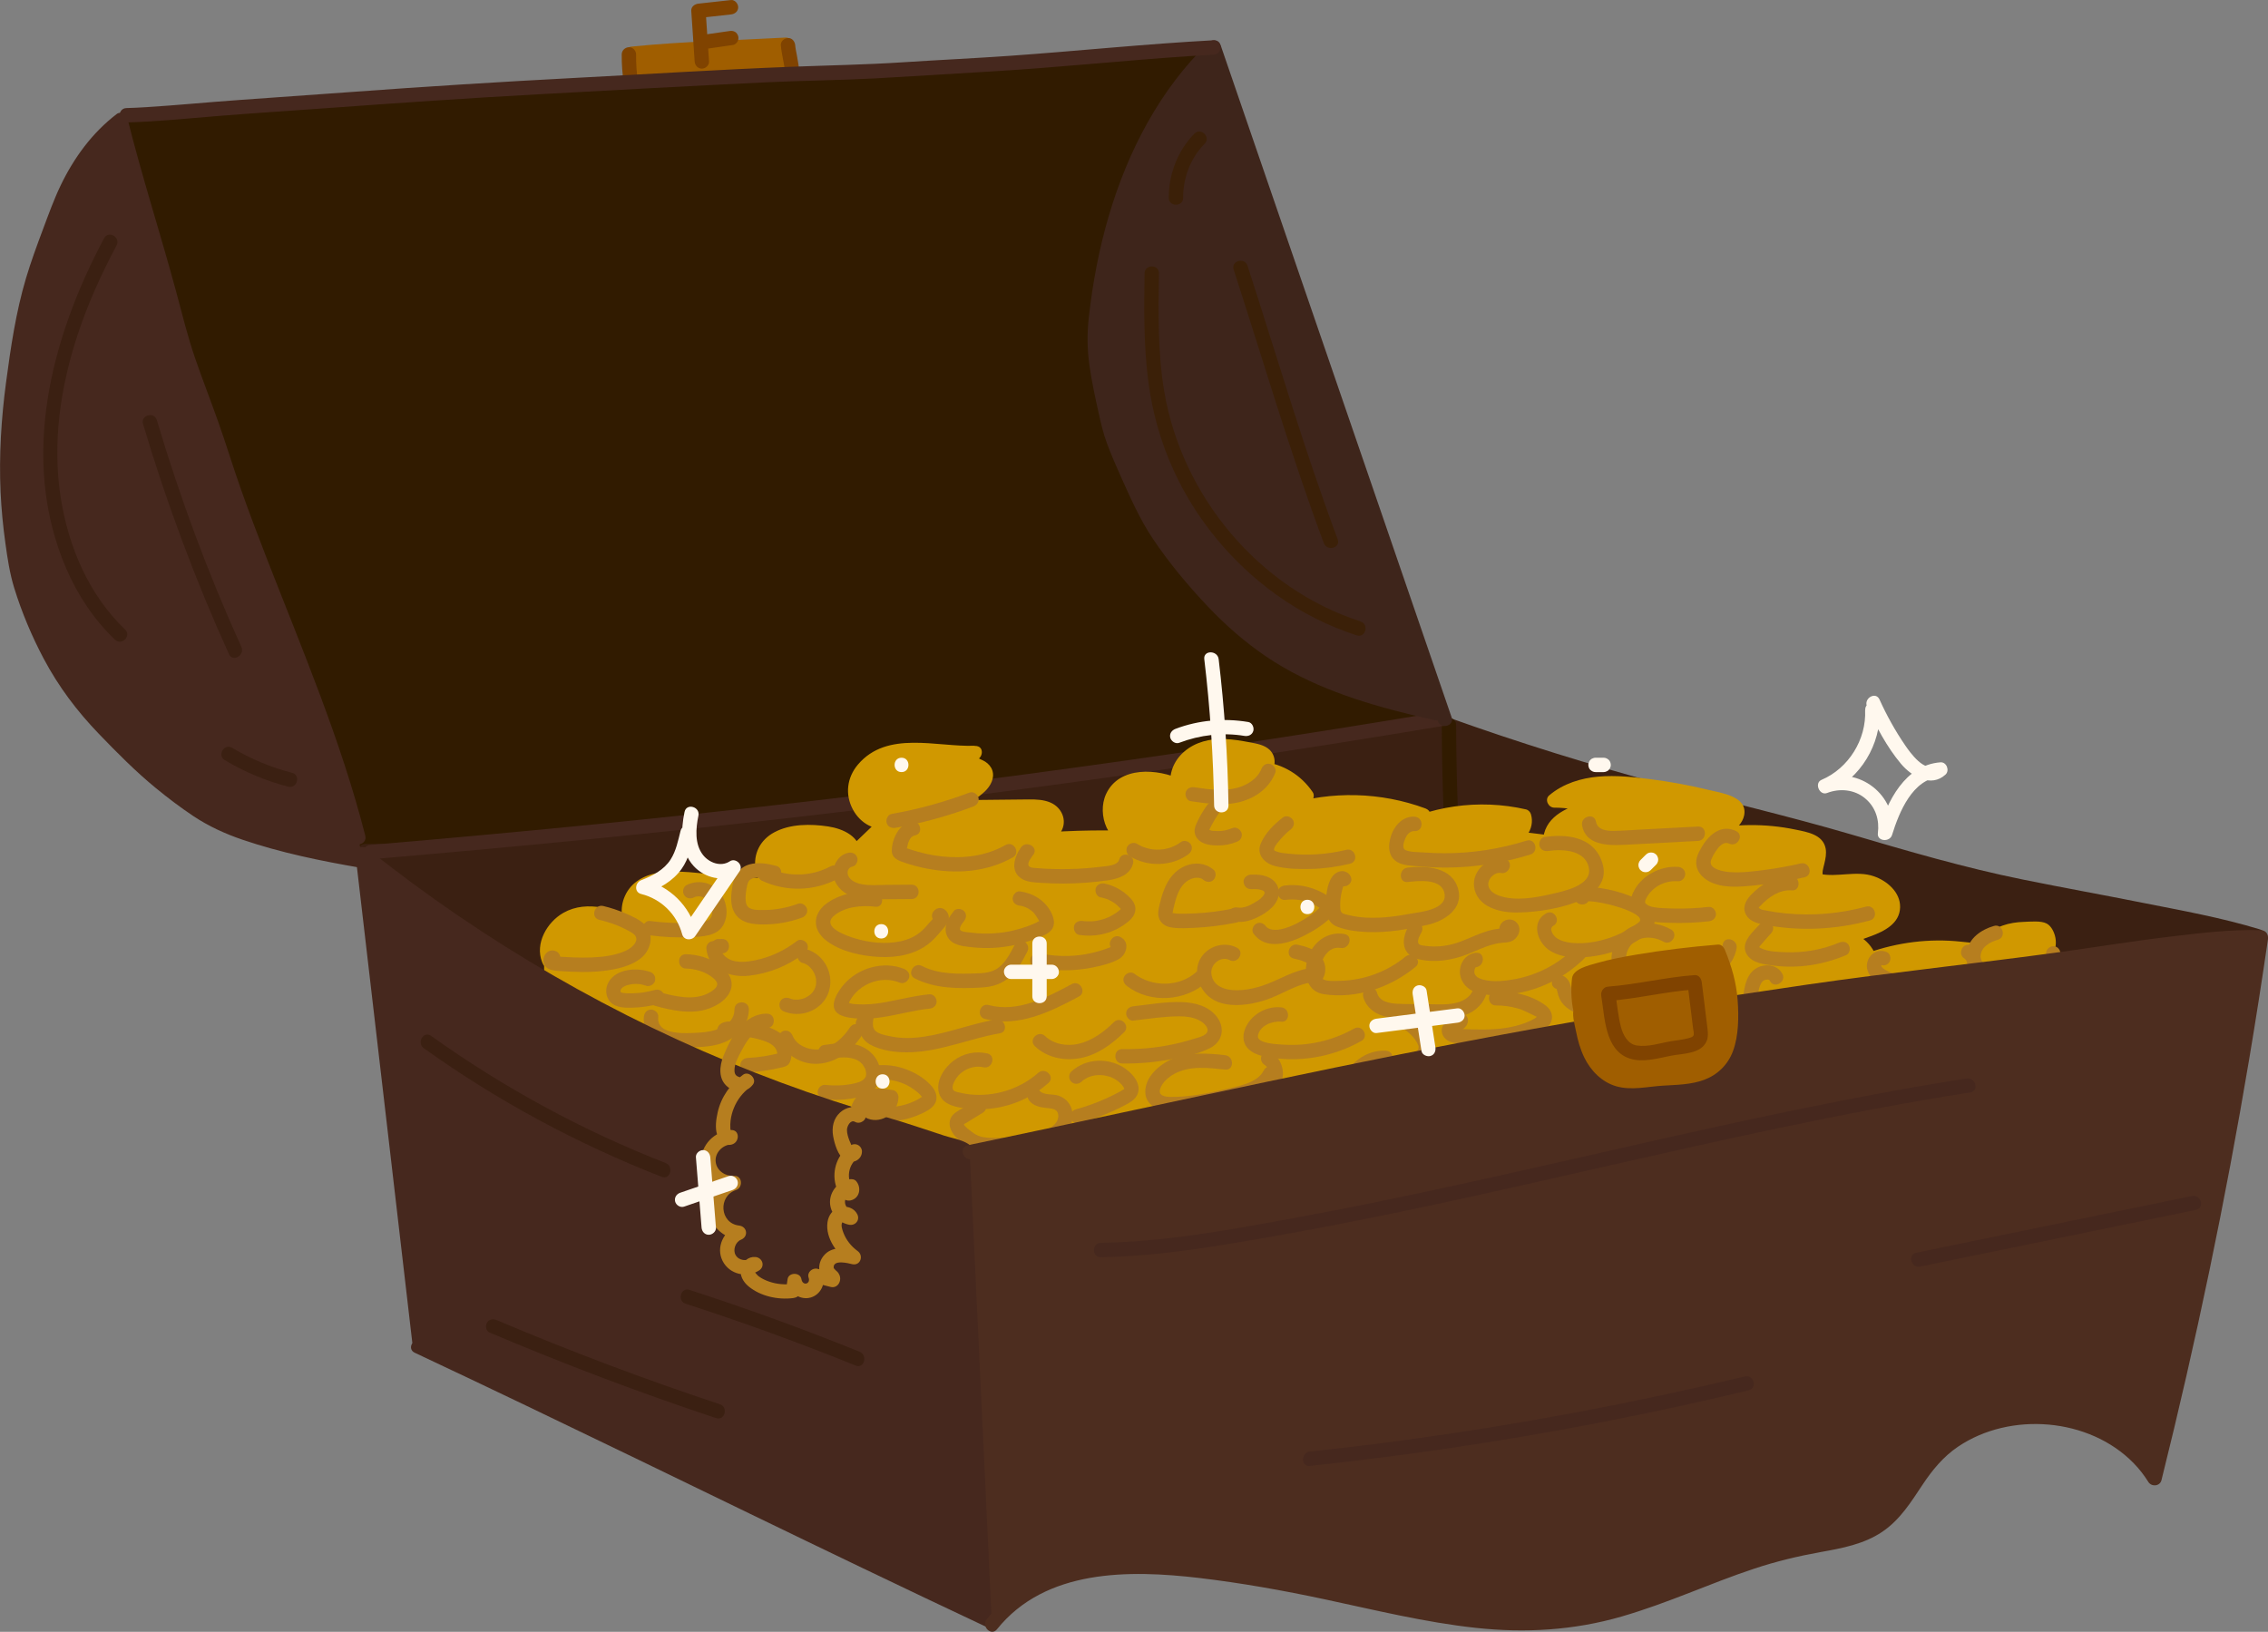 <?xml version="1.0" encoding="UTF-8"?>
<svg id="Layer_2" data-name="Layer 2" xmlns="http://www.w3.org/2000/svg" viewBox="0 0 473.21 340.48">
  <rect x="0" y="0" width="473.21" height="340.48" fill="#808080" stroke="none"/>
  <defs>
    <style>
      .cls-1 {
        fill: #3e251b;
      }

      .cls-1, .cls-2, .cls-3, .cls-4, .cls-5, .cls-6, .cls-7, .cls-8, .cls-9, .cls-10, .cls-11 {
        stroke-width: 0px;
      }

      .cls-2 {
        fill: #4d2d1f;
      }

      .cls-3 {
        fill: #3b2008;
      }

      .cls-4 {
        fill: #46281e;
      }

      .cls-5 {
        fill: #fff8ee;
      }

      .cls-6 {
        fill: #311b00;
      }

      .cls-7 {
        fill: #3b2012;
      }

      .cls-8 {
        fill: #d09800;
      }

      .cls-9 {
        fill: #b67e1f;
      }

      .cls-10 {
        fill: #804300;
      }

      .cls-11 {
        fill: #a05e00;
      }
    </style>
  </defs>
  <g id="Treasure">
    <g>
      <g>
        <g>
          <path class="cls-11" d="m132,11.2c11.7-1.19,22-1.29,31.93-1.86.38,2.33.54,4.47.49,5.48-10.83.18-21.14.55-31.15,1.05-.38.02-.8.02-1.11-.22-.32-.26-.4-.7-.46-1.11-.19-1.33.29-3.35.29-3.35"/>
          <path class="cls-11" d="m132,12.7c10.62-1.06,21.28-1.25,31.93-1.86l-1.45-1.1c.26,1.67.49,3.39.44,5.08l1.5-1.5c-6.31.11-12.62.28-18.93.51-3.01.11-6.02.24-9.02.38-.76.04-1.52.07-2.28.11-.72.04-1,.34-1.01-.43s.11-1.55.28-2.3c.43-1.88-2.46-2.68-2.89-.8s-1.05,5.32,1.19,6.32c1.47.65,3.62.15,5.18.08,1.77-.08,3.54-.16,5.3-.23,7.4-.3,14.79-.51,22.19-.64.83-.01,1.47-.68,1.5-1.5.07-1.96-.24-3.95-.54-5.88-.1-.61-.85-1.14-1.45-1.1-10.65.6-21.31.79-31.93,1.86-1.9.19-1.92,3.19,0,3h0Z"/>
        </g>
        <path class="cls-10" d="m133.05,16.68c-.02-.13-.04-.25-.05-.38-.02-.11-.01-.07.02.13,0-.05-.01-.11-.02-.16-.03-.24-.06-.47-.08-.71-.05-.46-.09-.92-.12-1.37-.06-.94-.09-1.89-.08-2.84,0-.78-.69-1.54-1.5-1.5s-1.49.66-1.5,1.5c-.02,2.05.14,4.09.44,6.12.05.35.4.73.69.9.32.19.8.27,1.16.15s.71-.34.9-.69c.2-.38.21-.73.15-1.16h0Z"/>
        <path class="cls-10" d="m166.84,15.28c-.14-1.25-.34-2.49-.57-3.72-.08-.42-.16-.84-.24-1.25-.02-.11-.04-.22-.05-.32-.01-.08-.06-.43-.02-.12s0-.04-.01-.12c-.01-.1-.02-.21-.03-.31-.07-.78-.64-1.54-1.5-1.5-.76.03-1.57.66-1.5,1.5.08.94.25,1.86.43,2.78.09.48.18.97.27,1.45.05.3.1.6.14.9,0,.07.02.13.03.2.03.19-.04-.32,0-.03.02.18.05.37.07.55.05.41.14.76.44,1.06.26.26.69.46,1.06.44.74-.03,1.6-.67,1.5-1.5h0Z"/>
        <path class="cls-10" d="m147.94,12.82c-.24-3.52-.47-7.04-.71-10.56l-1.5,1.5c2.26-.25,4.53-.5,6.79-.75.81-.09,1.5-.63,1.5-1.5,0-.74-.69-1.59-1.5-1.5-2.26.25-4.53.5-6.79.75-.76.08-1.56.62-1.5,1.5.24,3.52.47,7.04.71,10.56.05.81.65,1.5,1.5,1.5.77,0,1.55-.69,1.5-1.5h0Z"/>
        <path class="cls-10" d="m147.83,10.12c1.71-.25,3.42-.5,5.14-.74.35-.05.73-.4.9-.69.19-.32.27-.8.15-1.16s-.34-.71-.69-.9c-.38-.2-.73-.21-1.16-.15-1.71.25-3.42.5-5.14.74-.35.05-.73.4-.9.69-.19.32-.27.8-.15,1.16s.34.71.69.9c.38.2.73.21,1.16.15h0Z"/>
      </g>
      <g>
        <path class="cls-6" d="m25.01,25.26c23.16-2.63,31.94-3.48,56.29-4.64,13.63-.65,27.31-1.71,40.94-2.07,12.62-.34,25.11-1.06,37.71-1.82,13.95-.84,30.65-2.52,44.63-2.73,14.24-.21,32.54-1.28,46.71-2.8,10.45,42.26,20.57,95.56,45.45,131.28,1.13,1.62,2.33,3.48,1.95,5.42-.43,2.2-2.66,3.49-4.66,4.49-46.12,22.97-95.65,43.83-147.12,41.47-12.26-.56-24.42-2.44-36.51-4.58-6.66-1.18-13.35-2.45-19.63-4.96-12.55-5.02-22.63-14.64-32.05-24.33-5.91-6.08-11.76-12.34-16.04-19.66-4.16-7.12-6.73-15.08-8.49-23.13-2.38-10.83-3.35-21.92-4.32-32.96-1.37-15.59-2.74-42.62-4.11-58.21"/>
        <path class="cls-6" d="m25.01,26.76c12.38-1.41,24.75-2.76,37.18-3.59,15.51-1.03,31.06-1.79,46.59-2.58,8.26-.42,16.53-.59,24.8-.94,8.26-.35,16.51-.83,24.76-1.33,14.96-.9,29.9-2.49,44.89-2.81,16.05-.34,32.1-1.12,48.07-2.82l-1.45-1.1c3.9,15.79,7.46,31.66,11.55,47.4s8.94,32.35,15.15,47.92c2.98,7.48,6.29,14.83,10.11,21.92,1.86,3.46,3.85,6.86,5.97,10.17,1.04,1.62,2.14,3.2,3.21,4.8,1.18,1.77,2.16,3.79.34,5.48-1.42,1.32-3.43,2.07-5.14,2.92-2.1,1.04-4.2,2.07-6.3,3.09-4.3,2.09-8.62,4.15-12.96,6.16-8.66,4.01-17.4,7.83-26.28,11.34-17.5,6.93-35.53,12.7-54.05,16.2-18.83,3.56-37.97,4.47-57.03,2.38-9.91-1.09-19.83-2.68-29.6-4.65-4.71-.95-9.4-2.12-13.86-3.93-4.03-1.64-7.83-3.82-11.41-6.28-7.28-5.01-13.62-11.26-19.76-17.58-6.51-6.69-12.91-13.61-17.23-21.96s-6.69-17.84-8.26-27.17-2.37-18.76-3.14-28.18c-1.25-15.3-2.03-30.64-3.13-45.95-.23-3.22-.48-6.44-.76-9.66-.17-1.91-3.17-1.93-3,0,1.35,15.45,2.12,30.95,3.2,46.42.58,8.32,1.26,16.65,2.16,24.95,1.06,9.8,2.51,19.65,5.46,29.08s7.36,17.31,13.48,24.67c5.88,7.07,12.49,13.75,19.33,19.9s13.81,11.2,22.05,14.57c9.17,3.76,19.29,5.09,29.01,6.65s20.24,2.89,30.45,3.21c9.59.3,19.21-.2,28.73-1.37,19.03-2.35,37.63-7.28,55.67-13.7,18.32-6.52,36.09-14.52,53.56-23.04,2.18-1.06,4.35-2.13,6.52-3.21,1.69-.84,3.5-1.69,4.79-3.11,3.27-3.62.55-7.51-1.68-10.8-4.47-6.61-8.34-13.61-11.77-20.81-7.35-15.39-12.74-31.66-17.38-48.04s-8.45-32.85-12.4-49.35c-.89-3.74-1.8-7.48-2.72-11.22-.14-.58-.81-1.17-1.45-1.1-14.36,1.53-28.81,2.39-43.25,2.73-14.85.35-29.61,1.57-44.43,2.56-16.29,1.1-32.59,1.63-48.91,2.32-16.03.68-32.07,1.62-48.08,2.58-13.92.84-27.77,2.29-41.62,3.87-1.9.22-1.92,3.22,0,3h0Z"/>
      </g>
      <g>
        <path class="cls-7" d="m302.21,152.19c-50.5,6.95-82.05,10.48-132.55,17.43-30.34,4.17-63.05,7.97-93.54,7.97l15.24,41.92,131.46,50.39,236.89-50.39,11.43-24.13c-9.85-3.04-38.15-8.16-48.27-10.16-22.66-4.49-35.99-10.03-58.43-15.47-21.13-5.13-42.61-11.38-62.73-18.62"/>
        <path class="cls-7" d="m301.81,150.74c-28,3.85-56.05,7.38-84.08,10.99-29.83,3.84-59.6,8.42-89.53,11.43-17.3,1.74-34.68,2.91-52.08,2.93-.91,0-1.79.97-1.45,1.9,2.54,6.99,5.08,13.97,7.62,20.96,1.75,4.8,3.49,9.61,5.24,14.41.77,2.12,1.34,4.54,2.38,6.55.57,1.09,1.84,1.35,2.94,1.77l6.14,2.35,21.77,8.34c20.09,7.7,40.19,15.4,60.28,23.11l40.11,15.37c1.61.62,2.59.38,4.26.02l12.01-2.55c15.66-3.33,31.33-6.66,46.99-10,21.08-4.48,42.16-8.97,63.24-13.45,20.54-4.37,41.08-8.74,61.62-13.11,14.04-2.99,28.09-5.97,42.13-8.96,2.75-.58,5.65-.96,8.34-1.78,1.37-.41,1.67-1.64,2.25-2.86l6.38-13.48c1.35-2.85,2.7-5.71,4.06-8.56.42-.88.09-1.9-.9-2.2-8.01-2.45-16.35-3.94-24.56-5.57-8.27-1.65-16.58-3.14-24.85-4.82-12.21-2.47-24.13-5.97-36.07-9.48-12.83-3.76-25.85-6.77-38.76-10.27-15.24-4.12-30.34-8.79-45.2-14.12-1.82-.65-2.6,2.24-.8,2.89,13.2,4.74,26.58,8.95,40.08,12.72,13.11,3.66,26.41,6.64,39.49,10.4,11.74,3.38,23.4,7.01,35.33,9.66,8.73,1.94,17.55,3.46,26.32,5.18,9.41,1.84,19.01,3.49,28.2,6.29l-.9-2.2c-3.81,8.04-7.62,16.09-11.43,24.13l.9-.69c-5.06,1.08-10.13,2.15-15.19,3.23l-38.6,8.21c-17.18,3.66-34.37,7.31-51.55,10.97-18.02,3.83-36.04,7.67-54.05,11.5-15.37,3.27-30.74,6.54-46.1,9.81-9.23,1.96-18.47,3.93-27.7,5.89l-2.8.6c-.21.04-.52.05-.71.15-.56.29.59-.82.59.03,0-.44-6.52-2.5-7-2.68-13.38-5.13-26.76-10.26-40.13-15.38-16.94-6.49-33.88-12.99-50.82-19.48-10.64-4.08-21.28-8.15-31.91-12.23-.52-.2-1.05-.4-1.57-.6l1.05,1.05c-4.45-12.23-8.9-24.46-13.34-36.7-.63-1.74-1.27-3.48-1.9-5.22l-1.45,1.9c30.97-.03,61.84-3.63,92.49-7.83,28.27-3.87,56.58-7.47,84.88-11.11,16.38-2.11,32.76-4.27,49.12-6.52,1.9-.26,1.09-3.15-.8-2.89h0Z"/>
      </g>
      <path class="cls-6" d="m300.82,151.27c.06,21.66,1.68,43.27,3.69,64.83.58,6.21,1.19,12.42,1.8,18.63.19,1.9,3.19,1.92,3,0-2.11-21.55-4.24-43.12-5.09-64.76-.25-6.23-.38-12.46-.4-18.7,0-1.93-3-1.93-3,0h0Z"/>
      <path class="cls-4" d="m77.24,179.3c29.46-2.5,58.89-5.36,88.26-8.73,28.99-3.33,57.93-7.13,86.8-11.41,16.33-2.42,32.63-4.99,48.91-7.71,1.9-.32,1.09-3.21-.8-2.89-28.85,4.82-57.77,9.18-86.76,13.04-29.03,3.87-58.12,7.25-87.25,10.17-16.38,1.64-32.77,3.14-49.17,4.53-1.91.16-1.93,3.16,0,3h0Z"/>
      <g>
        <g>
          <path class="cls-8" d="m430.29,205.91c1.67-.56,2.87-2.3,2.81-4.06-2.37-1.3-5.12-1.9-7.82-1.69,2.35-.89,2.94-4.58.98-6.16-2.99-.22-6.14-.41-8.84.9s-4.64,4.69-3.31,7.38c1.09.08,1.63-1.52,1.02-2.43s-1.78-1.22-2.86-1.42c-7.38-1.37-15.13-.73-22.18,1.84-1.03-3.78-5.6-5.41-9.52-5.31s-7.84,1.31-11.71.64c.87-.67,1.74-1.35,2.61-2.02-4.04-5.87-12.06-8.65-18.86-6.54,2.79-.58,6.33-2.17,5.85-4.98-.38-2.23-3.1-3.09-5.36-3.31-8.98-.86-18.23,1.42-25.77,6.36,1.92-.12,3.93-.28,5.56-1.3s2.7-3.21,1.82-4.92c-.86-1.68-3.03-2.1-4.91-2.33-5.04-.62-10.08-1.23-15.12-1.85,2.18.17,4.07-2.35,3.31-4.39-9.36-2.21-19.53-.74-27.88,4.02,2.72-.46,5.25-2,6.9-4.21-8.98-3.39-19.1-3.66-28.24-.74,1.28-1.11,2.56-2.23,3.84-3.34-2.03-3.12-5.51-5.26-9.21-5.66,1.08-.09,1.42-1.7.75-2.56s-1.83-1.12-2.9-1.33c-3.38-.66-6.93-1.31-10.21-.26s-6.09,4.42-5.25,7.76c-4.05-2.04-9.52-2.37-12.68.89s-1.12,10.29,3.41,9.99c-7.7-.3-15.43-.06-23.09.7,3.44-.06,8.28-2.11,6.86-5.24-.83-1.82-3.28-2.07-5.28-2.05-7.04.08-14.08.15-21.12.23,3.44-.54,6.77-1.82,9.68-3.73,1.38-.91,2.8-2.65,1.87-4.01-.57-.83-1.74-.98-2.52-1.61s-.49-2.41.45-2.07c-4.5.22-8.99-.87-13.49-.67s-9.43,2.16-11.09,6.35,2.44,9.98,6.65,8.39c-2.44,2.34-4.88,4.68-7.32,7.02.13-2.89-3.58-4.14-6.46-4.39-3.97-.34-8.5-.28-11.26,2.6-2.76,2.88-1.04,9.2,2.91,8.65-6.54-.5-13.08-1.01-19.62-1.51-3.32-.26-6.9-.45-9.7,1.34-2.8,1.79-3.94,6.41-1.27,8.39-4.03-1.78-8.5-3.42-12.74-2.23s-7.45,6.53-4.95,10.15v53.9h318.08l-2.82-49.16Z"/>
          <path class="cls-8" d="m430.69,207.36c2.36-.95,3.85-2.93,3.92-5.51.01-.51-.29-1.06-.74-1.3-2.67-1.4-5.57-2.07-8.58-1.9l.76,2.8c2.15-.97,3.22-3.48,2.81-5.75-.19-1.07-.81-2.46-1.83-3-1.21-.64-3.42-.39-4.76-.35-2.99.1-6.08.88-8.11,3.22-1.86,2.14-2.47,4.84-1.34,7.47.19.44.83.78,1.3.74,2.13-.16,3.42-2.44,2.46-4.39-1.25-2.56-5.01-2.65-7.44-2.91-6.55-.71-13.24.14-19.44,2.35l1.85,1.05c-1.11-3.58-4.44-5.58-8-6.18-4.78-.81-9.5,1.18-14.27.46l.66,2.51c.87-.67,1.74-1.35,2.61-2.02.48-.37.58-1.33.23-1.82-4.57-6.43-12.94-9.47-20.55-7.23-1.86.55-1.08,3.31.8,2.89,2.93-.65,6.95-2.32,6.99-5.87.04-3.93-4.28-5.15-7.44-5.41-9.08-.76-18.35,1.69-25.99,6.61-1.17.75-.81,2.9.76,2.8,2.87-.19,6.02-.54,7.92-2.96,1.66-2.11,1.73-5.12-.43-6.91s-5.77-1.77-8.5-2.1c-3.89-.48-7.77-.95-11.66-1.43v3c3.23,0,5.66-3.18,4.76-6.29-.14-.49-.54-.93-1.05-1.05-9.85-2.25-20.22-.77-29.04,4.17-1.55.87-.45,3.05,1.16,2.74,3-.58,5.68-2.19,7.56-4.6.72-.92.47-2.09-.66-2.51-9.3-3.44-19.58-3.69-29.04-.74l1.46,2.51c1.28-1.11,2.56-2.23,3.84-3.34.47-.41.59-1.3.23-1.82-2.47-3.63-6.17-5.84-10.51-6.4l.4,2.95c2.48-.57,2.79-3.82,1.1-5.4-1.1-1.03-2.67-1.28-4.1-1.55-1.73-.33-3.5-.63-5.26-.69-3.09-.11-6.14.6-8.5,2.67-2.18,1.91-3.27,4.67-2.7,7.53l2.2-1.69c-4.9-2.37-13-2.96-15.75,2.96-1.98,4.27.38,10.86,5.71,10.71,1.93-.05,1.93-2.93,0-3-7.71-.28-15.42-.05-23.09.7-1.88.18-1.96,3.07,0,3,2.66-.1,5.83-.89,7.6-3.02,1.9-2.29.82-5.46-1.81-6.6-1.42-.62-3.01-.67-4.53-.66-2.28.02-4.55.05-6.83.07-4.66.05-9.32.1-13.98.15l.4,2.95c3.83-.64,8.4-2.1,11.26-4.86,1.14-1.1,2.06-2.73,1.54-4.35-.25-.78-.82-1.41-1.5-1.85-.31-.2-.64-.33-.97-.49-.2-.09-.39-.19-.58-.3-.3-.29-.65-.14-1.06.43l.4-2.95c-7.95.29-18.25-3.26-24.34,3.93-2.29,2.71-2.73,6.22-1.05,9.37,1.51,2.84,4.65,4.76,7.86,3.72l-1.46-2.51c-2.44,2.34-4.88,4.68-7.32,7.02l2.56,1.06c-.05-3.64-3.65-5.27-6.79-5.75-3.64-.55-7.88-.57-11.21,1.2-2.95,1.56-4.48,4.5-3.94,7.81.46,2.79,2.59,5.39,5.64,5.11,1.92-.18,1.94-2.85,0-3-4.43-.34-8.86-.68-13.29-1.02-4.05-.31-8.31-1.03-12.35-.47-3.11.43-5.96,1.93-7.27,4.89-1.1,2.48-.94,5.56,1.27,7.38l1.82-2.36c-4.82-2.12-10.9-4.37-15.92-1.52-3.42,1.94-5.99,6.39-4.44,10.29.11.27.61,1.32.42.45,0,.02,0,.04,0,.06.02.11,0,.24,0,.34,0,.51,0,1.02,0,1.53v51.97c0,.81.69,1.5,1.5,1.5h305.17c4.12,0,8.25.08,12.37,0,.18,0,.36,0,.54,0,.78,0,1.55-.69,1.5-1.5-.82-14.38-1.65-28.75-2.47-43.13-.12-2.01-.23-4.02-.35-6.04s-3.11-1.93-3,0c.82,14.38,1.65,28.75,2.47,43.13.12,2.01.23,4.02.35,6.04l1.5-1.5H127.94c-4.08,0-8.29-.3-12.37,0-.18.01-.36,0-.54,0l1.5,1.5v-53.09c0-.26.03-.54,0-.8-.1-.79-.66-1.37-.81-2.15-.21-1.06.08-2.14.56-3.09,3.09-6.08,10.88-3.51,15.69-1.4,1.41.62,3.25-1.17,1.82-2.36-1.71-1.41-1.15-3.93.23-5.4,2.03-2.17,5.64-2.02,8.36-1.86,6.99.42,13.96,1.07,20.94,1.6v-3c-1.75.16-2.6-1.43-2.74-3-.21-2.35,1.3-3.93,3.42-4.7,2.4-.88,5.16-.8,7.67-.54,1.66.17,4.93.73,4.96,2.89.02,1.31,1.62,1.96,2.56,1.06,2.44-2.34,4.88-4.68,7.32-7.02,1.06-1.01-.02-2.97-1.46-2.51-2.44.8-4.43-1.44-4.97-3.65-.67-2.71,1.15-5.04,3.38-6.35,6.01-3.55,13.41-.88,19.92-1.12,1.6-.06,2.15-2.67.4-2.95-1.47-.23-2.63.58-2.77,2.12-.18,1.82,1.03,2.69,2.5,3.43,2.19,1.11-2.37,3.33-3.31,3.79-2.12,1.04-4.38,1.69-6.7,2.08-1.69.28-1.26,2.96.4,2.95,6.73-.07,13.46-.15,20.19-.22,1.09-.01,5.88-.19,4.84,2.09-.76,1.67-3.91,2.13-5.48,2.19v3c7.68-.75,15.39-.99,23.09-.7v-3c-3.23.09-4.21-4.49-2.82-6.8,2.26-3.75,8.06-2.87,11.34-1.29,1.2.58,2.47-.37,2.2-1.69-.71-3.5,3.02-5.94,6.03-6.32,1.86-.24,3.77-.01,5.6.3.89.15,1.8.3,2.68.52.18.04,1.72.79,1.46.85-1.79.41-1.15,2.75.4,2.95,3.21.41,6.11,2.25,7.92,4.92l.23-1.82c-1.28,1.11-2.56,2.23-3.84,3.34-1.14.99.07,2.94,1.46,2.51,9-2.81,18.61-2.53,27.45.74l-.66-2.51c-1.61,2.06-3.67,3.34-6.24,3.83l1.16,2.74c8.1-4.54,17.67-5.93,26.73-3.87l-1.05-1.05c.36,1.25-.56,2.5-1.86,2.5-1.98,0-1.86,2.77,0,3,5.12.63,10.27,1.12,15.36,1.88,1.65.25,4.29.9,3.22,3.14s-3.88,2.25-5.93,2.38l.76,2.8c5.86-3.78,12.63-6,19.61-6.3,1.62-.07,3.25-.04,4.86.1,1.24.11,2.85.29,3.82,1.16,2.48,2.25-2.69,3.9-4.17,4.23l.8,2.89c6.25-1.84,13.37.5,17.17,5.85l.23-1.82c-.87.67-1.74,1.35-2.61,2.02s-.4,2.35.66,2.51c4.25.63,8.3-.61,12.53-.59,2.95.02,6.68,1.08,7.65,4.21.23.73,1.06,1.33,1.85,1.05,4.06-1.45,8.28-2.31,12.59-2.46,2.12-.08,4.24,0,6.34.25.97.11,1.97.24,2.92.47.58.14.92.31,1.44.59.45.25-.36.27.33.22l1.3.74c-.91-2.11.95-4.45,2.77-5.33,2.47-1.19,5.44-.89,8.08-.7l-1.06-.44c1.26,1.14.83,3.13-.67,3.8-1.36.61-.67,2.88.76,2.8,2.49-.14,4.85.33,7.06,1.49l-.74-1.3c-.03,1.14-.62,2.17-1.71,2.61-1.77.71-1,3.62.8,2.89Z"/>
        </g>
        <g>
          <path class="cls-8" d="m377.87,198.23c4.02-1.44,8.04-2.88,12.06-4.32,1.93-.69,4.08-1.59,4.8-3.51,1.17-3.1-2.38-6.09-5.67-6.47s-6.69.63-9.9-.18c-1.34-2.25,1.5-5.61-.24-7.56-.5-.56-1.26-.81-1.99-1.01-6.82-1.89-14.11-2.07-21.01-.51.96-1.34,2.77-1.65,4.27-2.32s2.91-2.46,2.01-3.84c-.44-.68-1.28-.95-2.05-1.18-6.45-1.86-13.07-3.1-19.76-3.7-5.62-.51-11.86-.36-16.09,3.37,2.79-.03,5.58.46,8.2,1.43-3.09.79-6.44,1.77-8.23,4.4s-.48,7.29,2.7,7.3"/>
          <path class="cls-8" d="m378.26,199.67c4.02-1.44,8.05-2.86,12.06-4.32,2.79-1.02,6.06-2.63,6.13-6.06.06-3.14-2.72-5.5-5.46-6.45-3.7-1.28-7.68.31-11.44-.53l.9.69c-.42-.81-.01-1.91.18-2.73.25-1.06.49-2.16.28-3.25-.56-2.9-3.85-3.42-6.28-3.92-6.31-1.32-12.82-1.24-19.12.14l1.46,2.51c.99-1.23,2.61-1.43,3.97-2.09s2.64-1.95,2.96-3.49c.84-4.04-4.83-4.72-7.53-5.38-3.93-.96-7.92-1.68-11.94-2.2-3.59-.46-7.26-.86-10.88-.55s-7.38,1.42-10.32,3.92c-1.02.87-.17,2.56,1.06,2.56,2.69,0,5.27.47,7.8,1.38v-2.89c-3.81.99-8.77,2.55-9.91,6.86-.9,3.41.92,7.61,4.78,7.79,1.93.09,1.93-2.91,0-3-2.1-.1-2.36-3.25-1.62-4.69,1.34-2.61,4.98-3.41,7.55-4.08,1.52-.39,1.33-2.42,0-2.89-2.76-.99-5.66-1.48-8.6-1.48l1.06,2.56c2.65-2.26,6.16-3,9.56-3.12,3.99-.15,8.03.37,11.96.99,4.26.67,8.49,1.59,12.63,2.79.55.16,1.51.25,1.42.96s-1.22,1.25-1.81,1.5c-1.56.64-3.18,1.06-4.28,2.44-.92,1.15-.09,2.85,1.46,2.51,4.76-1.05,9.69-1.28,14.54-.65,1.15.15,2.3.36,3.44.61.93.2,2.73.35,3.43,1.06.83.84-.18,2.98-.33,3.99-.13.84-.16,1.68.09,2.51.35,1.15,1.02,1.55,2.16,1.74,2.31.38,4.62.06,6.94-.02,2.08-.07,4.09.15,5.68,1.61,1.25,1.14,1.68,2.77.27,3.98-1.77,1.53-4.57,2.07-6.71,2.84l-8.35,2.99c-1.8.65-1.03,3.55.8,2.89h0Z"/>
        </g>
        <path class="cls-9" d="m330.1,172.23c.86,4.68,6.51,4.16,10.03,3.98,4.72-.25,9.43-.5,14.15-.75,1.92-.1,1.93-3.1,0-3-3.98.21-7.96.42-11.94.63-1.86.1-3.73.25-5.6.28-1.49.02-3.43-.18-3.75-1.94-.35-1.9-3.24-1.09-2.89.8h0Z"/>
        <path class="cls-9" d="m295.16,170.39c-3.09-.14-4.97,2.87-5.28,5.62-.17,1.49.2,2.96,1.55,3.8s3.25.83,4.79.97c7.77.71,15.66-.17,23.1-2.49,1.84-.57,1.05-3.47-.8-2.89-5.56,1.73-11.32,2.64-17.15,2.63-1.41,0-2.81-.06-4.22-.16-1.17-.09-2.74-.02-3.84-.47-.89-.37-.42-1.7-.11-2.42.37-.86.95-1.61,1.95-1.57,1.93.09,1.93-2.91,0-3h0Z"/>
        <path class="cls-9" d="m267.71,170.54c-1.85,1.42-3.69,3.23-4.63,5.4-1.03,2.37.76,4.2,2.96,4.77,2.39.62,5.08.66,7.53.6,2.74-.07,5.47-.45,8.13-1.1,1.88-.46,1.08-3.35-.8-2.89-3.99.97-8.12,1.24-12.2.79-.75-.08-1.57-.14-2.29-.42-.4-.16-.67-.21-.57-.59.18-.72.96-1.54,1.43-2.09.59-.68,1.24-1.33,1.96-1.88.64-.49.98-1.29.54-2.05-.37-.63-1.4-1.03-2.05-.54h0Z"/>
        <path class="cls-9" d="m248.45,167.17c3.6.53,7.4,1.1,10.95-.03,3-.95,5.51-2.94,6.68-5.89.3-.75-.33-1.65-1.05-1.85-.85-.23-1.55.29-1.85,1.05-.82,2.07-2.97,3.37-5.03,3.93-2.9.79-6,.32-8.91-.11-.8-.12-1.61.2-1.85,1.05-.19.71.24,1.73,1.05,1.85h0Z"/>
        <path class="cls-9" d="m251.78,168.11c-.71,1.01-1.35,2.07-1.88,3.18-.35.72-.72,1.46-.65,2.28s.54,1.55,1.24,2.02c1.02.69,2.44.82,3.64.82,1.32,0,2.65-.25,3.87-.75.38-.16.68-.32.9-.69.19-.32.27-.8.15-1.16-.23-.7-1.07-1.37-1.85-1.05-.49.2-1,.37-1.52.48-.12.03-.24.05-.36.07-.05,0-.46.09-.09.02-.24.05-.49.05-.73.06-.27.01-.53,0-.8,0-.14,0-.29-.02-.43-.03h-.12c-.17-.03-.16-.03.03,0-.19.03-.47-.08-.66-.13-.09-.02-.18-.06-.27-.08-.28-.08.3.16-.02-.01-.06-.03-.29-.22-.11-.05.1.08.11.09.02,0-.11-.11-.08-.08.07.11-.14-.22.05.33,0,.05l.02.19c0-.17,0-.16-.02.03,0,0,.15-.47.02-.12.04-.12.1-.23.16-.34.11-.24.23-.48.35-.72.48-.93,1.03-1.83,1.64-2.69.45-.64.14-1.7-.54-2.05-.77-.41-1.57-.15-2.05.54h0Z"/>
        <path class="cls-9" d="m235.77,178.67c3.66,2.26,8.68,2.14,12.17-.41.65-.48.98-1.3.54-2.05-.38-.64-1.39-1.02-2.05-.54-.72.53-1.44.91-2.14,1.15-.41.14-.83.25-1.25.33-.11.02-.21.04-.32.06-.26.04.18-.02-.08.01-.24.03-.48.05-.73.05-.93.04-1.54-.03-2.33-.22-.21-.05-.42-.11-.62-.18-.17-.05-.51-.18-.58-.2.08.03-.16-.07-.19-.09-.1-.05-.19-.09-.29-.14-.22-.11-.42-.23-.63-.36-.69-.43-1.65-.15-2.05.54s-.15,1.63.54,2.05h0Z"/>
        <path class="cls-9" d="m209.81,176.31c-4.04,2.29-8.68,2.87-13.26,2.39-2.28-.24-4.53-.77-6.7-1.49-.24-.08-.48-.16-.72-.24-1.14-.4-.01.32-.03.32.13-.05.3-1.16.36-1.34.27-.77.62-1.47,1.46-1.65,1.89-.4,1.09-3.29-.8-2.89-2.52.53-3.96,3.54-4.05,5.94-.07,1.75,1.41,2.23,2.8,2.7s2.94.88,4.44,1.17c6.1,1.19,12.53.79,18.01-2.32,1.68-.95.17-3.55-1.51-2.59h0Z"/>
        <path class="cls-9" d="m186.84,172.73c5.54-.98,10.98-2.47,16.25-4.46.76-.29,1.28-1.01,1.05-1.85-.2-.73-1.08-1.34-1.85-1.05-5.27,1.99-10.7,3.48-16.25,4.46-.8.14-1.25,1.12-1.05,1.85.23.84,1.04,1.19,1.85,1.05h0Z"/>
        <path class="cls-9" d="m177.02,177.94c-1.88.35-3.12,2.21-3.18,4.04-.06,1.97,1.3,3.72,2.97,4.62,1.97,1.07,4.24,1.06,6.42,1.04,2.33-.02,4.66-.03,6.98-.05,1.93-.01,1.93-3.01,0-3-1.76.01-3.52.03-5.27.04s-3.51.19-5.17-.14c-1.06-.21-2.3-.7-2.78-1.75-.36-.79-.02-1.75.83-1.91.8-.15,1.25-1.11,1.05-1.85-.23-.84-1.05-1.2-1.85-1.05h0Z"/>
        <path class="cls-9" d="m158.9,183.73c5.05,2.38,10.96,2.27,15.89-.37,1.7-.91.19-3.5-1.51-2.59-3.92,2.11-8.82,2.28-12.86.37-.73-.35-1.62-.2-2.05.54-.38.65-.2,1.7.54,2.05h0Z"/>
        <path class="cls-9" d="m233.51,179.36c-.32,1.26-2.57,1.34-3.59,1.47-2.24.28-4.49.45-6.74.5s-4.51,0-6.76-.19c-.52-.04-1.69,0-1.85-.63-.17-.67.68-1.68,1.04-2.18,1.12-1.58-1.48-3.08-2.59-1.51-1.41,1.99-2.36,5.07.25,6.59,1.19.69,2.67.71,4,.8,1.55.1,3.1.15,4.65.15,3.09-.01,6.18-.25,9.24-.68,2.18-.31,4.64-1.11,5.24-3.5.47-1.87-2.42-2.67-2.89-.8h0Z"/>
        <path class="cls-9" d="m253.19,181.47c-1.67-1.43-3.89-1.62-5.89-.79-2.14.89-3.49,2.69-4.35,4.78-.43,1.04-.72,2.12-.99,3.21-.29,1.21-.58,2.47.2,3.57.69.98,1.84,1.29,2.98,1.38,1.26.1,2.56.04,3.82-.01,3.02-.13,6.04-.51,9-1.11.79-.16,1.25-1.1,1.05-1.85-.23-.83-1.05-1.21-1.85-1.05-2.57.52-5.17.85-7.79.98-1.28.06-2.57.1-3.85.05-.31-.01-.69-.12-.89-.13-.21-.14-.2-.12.02.08-.02,0-.02-.03,0-.05,0,0,.1-.55.11-.62.45-1.95.93-4.18,2.4-5.64,1-.99,2.86-1.59,3.92-.69.62.53,1.52.6,2.12,0,.54-.54.62-1.59,0-2.12h0Z"/>
        <path class="cls-9" d="m268.06,187.78c2.03-.26,4.11-.02,5.96.89.43.21.84.45,1.24.71-.03-.02.45.35.4.34.1.18.1,0,.01-.55-.03.07-.07.12-.15.15-.4.19-.76.66-1.11.93-.43.33-.87.64-1.32.94-1.63,1.07-3.42,2.08-5.32,2.58-.75.2-1.46.31-2.24.21-.5-.06-1.12-.3-1.4-.69-.47-.65-1.3-.98-2.05-.54-.65.38-1.02,1.39-.54,2.05,2.61,3.6,7.42,2.03,10.7.36,1.93-.99,3.95-2.24,5.48-3.79.9-.92,1.17-2.22.43-3.33-.61-.93-1.74-1.55-2.72-2.02-2.28-1.1-4.84-1.58-7.36-1.25-.8.1-1.5.61-1.5,1.5,0,.73.69,1.6,1.5,1.5h0Z"/>
        <path class="cls-9" d="m232.32,198.11c-.25-.21-.32-.44-.21-.68.12-.1.08-.08-.14.06,0,0-.61.27-.56.25-.67.26-1.35.49-2.04.69-1.34.39-2.72.69-4.11.86-2.82.33-5.68.2-8.45-.39-1.88-.4-2.69,2.49-.8,2.89,3.98.85,8.08.89,12.07.06,1.78-.37,3.81-.84,5.4-1.76s2.31-3.52.34-4.56c-1.7-.91-3.22,1.68-1.51,2.59h0Z"/>
        <path class="cls-9" d="m229.66,187.23c.37.08.73.17,1.09.29s.37.13.68.28c.34.16.66.35.98.56s.34.22.59.44.51.47.75.73c.06.08.07.08,0,0,.06.08.12.17.17.26-.11-.22.02.25-.02-.05-.03-.21.08-.17-.06-.05.14-.11-.2.18-.25.22-.14.12-.28.24-.42.35.18-.14-.19.14-.2.14-1.17.83-2.12,1.25-3.47,1.58-.3.07-.61.13-.92.18-.34.06.09,0-.22.03-.21.02-.42.04-.62.05-.31.01-.63.01-.94,0-.16,0-.31-.02-.47-.03-.1,0-.21-.02-.31-.03.14.02.12.02-.07-.01-.77-.12-1.65.19-1.85,1.05-.16.71.22,1.72,1.05,1.85,3.69.56,7.37-.4,10.26-2.78.83-.68,1.51-1.57,1.49-2.69s-.78-1.98-1.54-2.69c-1.37-1.27-3.07-2.17-4.9-2.55-.77-.16-1.66.22-1.85,1.05-.17.75.23,1.67,1.05,1.85h0Z"/>
        <path class="cls-9" d="m212.78,188.96c.86.11,1.72.52,2.4,1.04.82.62,1.11,1.37,1.66,2.17l.07.26c.21-.32.21-.4,0-.26-.18-.01-.54.27-.73.36-.54.25-1.09.48-1.64.68-1.15.42-2.33.77-3.52,1.03-2.32.5-4.7.65-7.07.49-.53-.04-1.06-.09-1.59-.16s-1.39-.1-1.85-.39c-.65-.41.28-1.54.62-1.97.5-.64.62-1.5,0-2.12-.52-.52-1.62-.64-2.12,0-.81,1.03-1.57,2.14-1.7,3.48s.55,2.63,1.78,3.25,2.71.71,4.04.85,2.78.17,4.17.1c2.85-.16,5.7-.74,8.37-1.76,1.18-.45,2.76-.92,3.63-1.89.97-1.08.61-2.55.03-3.71-1.26-2.54-3.8-4.06-6.54-4.43-.8-.11-1.5.77-1.5,1.5,0,.9.69,1.39,1.5,1.5h0Z"/>
        <path class="cls-9" d="m182.64,186.19c-3.49-.43-7.56.27-10.38,2.48-1.26.99-2.13,2.39-2.02,4.02s1.21,2.89,2.47,3.8c2.96,2.13,7.13,2.99,10.7,3.18s7.54-.46,10.47-2.85c.82-.67,1.55-1.45,2.22-2.26.58-.69,1.4-1.5,1.73-2.34.72-1.84-1.47-3.77-2.97-2.16-1.31,1.41.8,3.54,2.12,2.12l.12-.13-1.06.44-.82-.48-.15-1.16c-.1.68-.93,1.41-1.37,1.92-.5.59-1.03,1.17-1.62,1.67-1.2,1.02-2.64,1.62-4.17,1.96-3.14.68-6.57.3-9.62-.64-1.54-.47-6.94-2.29-4.35-4.61,2.22-1.98,5.89-2.31,8.69-1.96,1.91.24,1.89-2.77,0-3h0Z"/>
        <path class="cls-9" d="m161.92,180.66c-1.76-.46-3.72-.81-5.51-.31-2.12.58-3.25,2.31-3.58,4.4-.3,1.91-.59,4.16.54,5.88,1.31,2.01,3.7,2.25,5.91,2.26,2.73,0,5.47-.48,8.04-1.42.76-.28,1.27-1.02,1.05-1.85-.2-.73-1.08-1.33-1.85-1.05-2.25.82-4.6,1.29-7,1.31-.95,0-2.07.07-2.94-.31-.7-.3-.91-.92-.98-1.49-.11-.91.02-1.84.15-2.64.08-.49.18-.96.38-1.41.11-.24.31-.44.52-.56.34-.2.4-.22.88-.31.18-.03.21-.04.08-.02.11-.01.22-.02.33-.03.23-.01.45-.01.68,0,.82.03,1.61.2,2.51.43,1.87.49,2.67-2.4.8-2.89h0Z"/>
        <path class="cls-9" d="m167.52,200.92c.06.02.57.21.26.08.16.07.32.15.47.24s.3.19.44.29c-.26-.19.16.14.2.19.1.09.19.18.28.28.04.04.37.47.19.21.21.29.39.59.55.91.04.08.08.16.11.24-.06-.13-.07-.15-.03-.05.05.15.1.29.15.44.05.17.08.34.12.52.03.18.03.17,0,0,.01.09.02.17.02.26.02.31.01.61-.02.92.04-.36-.04.18-.06.25-.04.17-.1.34-.16.51.11-.31-.09.17-.12.24-.08.15-.18.29-.27.44-.16.26.15-.14-.08.11-.12.13-.23.26-.35.38s-.25.24-.39.34c.26-.21-.18.11-.23.14-.26.16-.53.31-.81.43.31-.13-.2.06-.25.08-.17.05-.34.1-.51.13-.07.02-.61.08-.25.05-.13.01-.26.02-.39.03-.17,0-.35,0-.52,0-.09,0-.17-.01-.26-.02.18.03.19.02.01,0-.17-.04-.34-.07-.5-.12-.06-.02-.56-.22-.25-.08-.74-.33-1.61-.21-2.05.54-.37.64-.21,1.72.54,2.05,2.73,1.22,6.02.6,8.11-1.58s2.33-5.61.76-8.21c-.89-1.48-2.27-2.6-3.93-3.1-.77-.24-1.63.28-1.85,1.05s.27,1.61,1.05,1.85h0Z"/>
        <path class="cls-9" d="m135.6,195.16c2.79.37,5.61.51,8.43.38,2.42-.11,5.62-.14,6.93-2.61,1.17-2.22.64-5.09-.94-6.96-1.66-1.96-4.5-2.44-6.76-1.3-.72.36-.93,1.38-.54,2.05.43.74,1.33.9,2.05.54,1.21-.61,2.67.03,3.32,1.14.61,1.03.91,3.05-.42,3.66-.68.31-1.5.35-2.24.4-1.08.08-2.16.13-3.23.13-2.21.01-4.41-.14-6.6-.43-.8-.11-1.5.77-1.5,1.5,0,.9.69,1.39,1.5,1.5h0Z"/>
        <path class="cls-9" d="m125.07,191.94c2.38.55,4.67,1.41,6.76,2.67s.25,3.09-1.3,3.78c-2.19.98-4.71,1.29-7.09,1.39-1.28.05-2.55.03-3.83-.01-.7-.03-1.39-.06-2.09-.11-.35-.02-.69-.04-1.04-.06l-.35-.02c-.19-.04-.17.02.06.16l.2.76-.4.6-.76.2.16.02c.81.08,1.5-.75,1.5-1.5,0-.88-.69-1.42-1.5-1.5-1.35-.13-2.29,1.36-1.95,2.58.42,1.52,2.08,1.64,3.37,1.72,3,.19,6.03.33,9.03-.03,2.73-.33,5.78-.93,7.96-2.72,2.03-1.67,2.79-4.97.74-6.95-1.08-1.04-2.62-1.72-3.97-2.31-1.53-.66-3.1-1.19-4.72-1.57-1.88-.43-2.68,2.46-.8,2.89h0Z"/>
        <path class="cls-9" d="m143.13,202.09c1.95.05,4.01.65,5.55,1.88.47.37,1.09.96.94,1.59-.17.69-1.04,1.23-1.62,1.56-3.15,1.79-7.25.77-10.51-.13-1.86-.51-2.66,2.38-.8,2.89,3.56.98,7.66,1.85,11.26.54,1.85-.68,3.81-1.91,4.5-3.85.76-2.15-.7-4.08-2.36-5.26-2.01-1.43-4.5-2.14-6.95-2.21-1.93-.05-1.93,2.95,0,3h0Z"/>
        <path class="cls-9" d="m135.61,202.78c-2.74-.93-6.9-.69-8.58,2.04-.82,1.34-.73,3.24.42,4.36s3.02,1.11,4.55,1.07c1.86-.04,3.72-.32,5.51-.81.76-.21,1.3-1.07,1.05-1.85s-1.03-1.27-1.85-1.05-1.62.39-2.45.53c-.19.03-.22.03-.1.02l-.17.02c-.22.03-.44.05-.67.07-.39.03-.78.06-1.17.07s-.78.01-1.17,0c-.21,0-.42-.01-.63-.03-.07,0-.61-.09-.27-.02-.13-.03-.26-.06-.39-.09-.16-.06-.17-.06,0,0-.08-.04-.15-.08-.22-.13.22.16-.05-.15.1.1-.04-.06-.08-.13-.12-.2.07.18.08.19.03.03-.1-.26-.01.25-.01-.13s-.08.13.01-.14c.02-.08.04-.16.07-.23-.08.17-.08.18,0,.03.03-.05.25-.33.05-.11.11-.13.24-.25.37-.36-.24.21.11-.07.18-.1.13-.08.27-.15.41-.21-.3.14.2-.07.26-.08.33-.1.67-.18,1.01-.23-.23.03.26-.02.32-.03.19-.01.37-.02.56-.02.21,0,.43.01.64.03.49.04-.25-.06.23.03.42.08.83.18,1.24.32.74.25,1.67-.29,1.85-1.05.19-.83-.25-1.58-1.05-1.85h0Z"/>
        <path class="cls-9" d="m150.66,198.92c1.93,0,1.93-3,0-3s-1.93,3,0,3h0Z"/>
        <path class="cls-9" d="m149.16,196.13c-.27.21-.35.24-.69.29-.6.08-1.15.86-1.1,1.45.37,4.48,4.92,6.15,8.86,5.72,4.2-.46,8.24-2.1,11.59-4.68.64-.49.98-1.29.54-2.05-.37-.63-1.41-1.04-2.05-.54-2.64,2.03-5.65,3.45-8.92,4.08-1.56.3-3.32.5-4.84-.08-1.03-.39-2.07-1.29-2.17-2.45l-1.1,1.45c.52-.07.99-.27,1.41-.59.64-.49.98-1.29.54-2.05-.37-.63-1.4-1.03-2.05-.54h0Z"/>
        <path class="cls-9" d="m188.62,202.16c-4.22-1.7-9.41-.25-12.41,3.09-1.37,1.53-3.69,5-1.05,6.44,1.22.67,2.94.79,4.3.86,1.5.07,2.99-.07,4.47-.29,3.35-.48,6.62-1.47,9.99-1.8.81-.08,1.5-.63,1.5-1.5,0-.75-.69-1.58-1.5-1.5-3.1.3-6.1,1.08-9.15,1.64-1.43.26-2.88.46-4.34.47-1.17,0-3.07.07-4.05-.65l.54.54c.14.2.22-.26.3-.42.14-.29.3-.56.47-.83.28-.43.6-.82.96-1.18.78-.79,1.72-1.43,2.75-1.87,2.07-.89,4.33-.95,6.42-.1.75.3,1.65-.33,1.85-1.05.24-.86-.29-1.54-1.05-1.85h0Z"/>
        <path class="cls-9" d="m190.83,204.13c4.27,2.19,9.27,2.19,13.96,1.92,2.25-.13,4.27-.73,5.97-2.26,1.58-1.44,2.63-3.38,3.6-5.26.88-1.71-1.71-3.23-2.59-1.51-.78,1.52-1.58,3.1-2.79,4.33-1.37,1.39-3.02,1.67-4.9,1.74-3.92.13-8.13.3-11.72-1.54-1.71-.88-3.23,1.71-1.51,2.59h0Z"/>
        <path class="cls-9" d="m205.49,212.6c6.92,1.84,13.67-1.47,19.62-4.67,1.7-.92.19-3.51-1.51-2.59-5.2,2.8-11.24,5.99-17.31,4.37-1.87-.5-2.66,2.4-.8,2.89h0Z"/>
        <path class="cls-9" d="m181.31,214.36l.83-1.75-2.74-1.16c-.4,2.51-.35,5.13,2.15,6.5s5.8,1.72,8.65,1.6c6.33-.26,12.21-2.88,18.4-3.94,1.9-.32,1.09-3.22-.8-2.89-5.04.86-9.83,2.81-14.89,3.57-2.35.36-4.81.44-7.15-.06-.98-.21-2.47-.46-3.19-1.21-.66-.7-.43-1.91-.29-2.77.24-1.53-1.95-2.83-2.74-1.16l-.83,1.75c-.82,1.74,1.77,3.26,2.59,1.51h0Z"/>
        <path class="cls-9" d="m151.02,213.93l-.1.02,1.16.15.14.11.39.66v.45c-.14.22-.27.44-.39.66-.05.06-.38.15-.4.19.02-.05.53-.02.59-.02.31,0,.62,0,.94,0,.66.01,1.33.06,1.99.13,1.27.14,2.53.41,3.74.79.92.29,1.85.67,2.51,1.4.22.24.42.61.52.96s.11.65,0,.89l.9-.69c-2.31.62-4.66,1-7.05,1.12-.81.04-1.5.66-1.5,1.5,0,.78.69,1.54,1.5,1.5,2.25-.11,4.51-.41,6.7-.93.55-.13,1.2-.21,1.65-.56.48-.37.69-1.03.78-1.61.16-1.03-.03-2.01-.46-2.96-.85-1.83-2.74-2.85-4.57-3.45-2.08-.68-4.3-1.01-6.48-1.08-1.12-.03-2.63-.2-3.48.7-.5.54-.6,1.32-.3,1.98.38.82,1.17,1.15,2.04.98.8-.16,1.25-1.11,1.05-1.85-.23-.83-1.05-1.2-1.85-1.05h0Z"/>
        <path class="cls-9" d="m172.61,220.94c.84-.13,1.3-.2,2.2-.26.8-.06,1.62-.08,2.42.03-.22-.03.05.01.07.02.1.02.21.04.31.06.18.04.36.09.54.14.46.14.49.15.87.37.12.07.24.15.36.23.07.04.19.18-.01-.01.04.04.09.08.14.12.1.1.21.19.31.3.06.06.11.12.16.18.19.2-.05-.11.03.03.15.25.31.48.44.73.02.04.13.28.05.09-.07-.17,0,.01.01.04.06.17.11.34.15.51.04.15.05.42.04.12,0,.15.02.3.02.46,0,.08-.07.44-.01.25s0-.02-.01.02c-.03.09-.05.18-.07.27-.1.34.09-.1-.05.11-.05.08-.32.43-.09.18-.11.12-.22.24-.35.36s0,0,.03-.01c-.09.07-.19.13-.3.19-.14.09-.29.16-.44.23.21-.1,0,0-.04.02-.09.03-.18.07-.27.1-.37.12-.74.22-1.12.3-1.87.4-3.89.46-5.89.25-.78-.08-1.53.75-1.5,1.5.04.89.66,1.41,1.5,1.5,2.2.24,4.43.11,6.6-.33,1.79-.37,3.7-1.17,4.54-2.91.78-1.62.53-3.49-.35-5.02s-2.42-2.66-4.18-3.12c-2.27-.61-4.63-.27-6.91.08-.78.12-1.28,1.14-1.05,1.85.27.85,1.01,1.17,1.85,1.05h0Z"/>
        <path class="cls-9" d="m205.98,219.8c-2.43-.55-4.98-.01-6.97,1.48s-3.8,4.2-3.1,6.77c.76,2.78,4.37,3.13,6.76,3.33,2.69.23,5.47-.1,8.05-.89,2.98-.92,5.7-2.46,8.04-4.53,1.45-1.28-.68-3.4-2.12-2.12-3.87,3.42-9.15,5.05-14.28,4.51-.6-.06-1.19-.17-1.78-.3-.44-.1-1.3-.2-1.63-.56-.6-.67.28-2.12.7-2.69,1.25-1.68,3.5-2.58,5.54-2.11,1.88.43,2.68-2.47.8-2.89h0Z"/>
        <path class="cls-9" d="m182.65,225.32c2.97-.37,5.84.35,8.25,2.15.45.34,1.05.85,1.44,1.36.33.43.03.15.1.12-.05.02.23-.35.07-.15.2-.25-.03,0-.06.02-.19.11-.6.38-.88.54-1.43.79-3.04,1.32-4.67,1.52-.8.1-1.68.15-2.49.06.27.03-.24-.06-.32-.08-.07-.02-.14-.04-.21-.07-.23-.08.17.09-.03-.02-.06-.03-.12-.07-.18-.1.2.13,0-.01,0-.02.04-.02.1.23.05.05-.05-.17.06.19.06.2-.05-.81-.65-1.5-1.5-1.5-.77,0-1.55.69-1.5,1.5.16,2.41,2.57,3.09,4.61,3.07,2.32-.02,4.59-.57,6.7-1.52,1-.46,2.15-1.01,2.81-1.91.89-1.22.49-2.66-.39-3.75-1.31-1.62-3.23-2.78-5.13-3.55-2.12-.86-4.48-1.2-6.75-.91-.8.1-1.5.62-1.5,1.5,0,.73.69,1.6,1.5,1.5h0Z"/>
        <path class="cls-9" d="m134.34,212.15c-.27,2.41,1.47,4.61,3.59,5.54,2.42,1.07,5.27.9,7.86.78s5.1-.52,7.17-2c1.93-1.38,3.28-3.46,3.29-5.88,0-1.93-2.99-1.93-3,0-.02,3.73-4.54,4.75-7.46,4.88-2.41.11-8.91.72-8.45-3.32.09-.81-.75-1.5-1.5-1.5-.89,0-1.41.69-1.5,1.5h0Z"/>
        <path class="cls-9" d="m162.5,216.93c1.35,3.3,4.82,5.3,8.37,5.02,3.86-.31,7.02-2.89,9.05-6.05,1.05-1.63-1.55-3.13-2.59-1.51-1.41,2.18-3.61,4.18-6.26,4.54-2.12.29-4.82-.69-5.68-2.79-.31-.75-1-1.28-1.85-1.05-.71.19-1.36,1.09-1.05,1.85h0Z"/>
        <path class="cls-9" d="m215.92,218.29c2.52,2.4,6.07,3.11,9.43,2.5,3.57-.65,6.66-2.92,9.19-5.41,1.38-1.36-.74-3.48-2.12-2.12-2.08,2.05-4.5,3.87-7.39,4.54-2.41.55-5.16.11-6.99-1.63-1.4-1.33-3.52.79-2.12,2.12h0Z"/>
        <path class="cls-9" d="m235.13,205.74c4.87,3.72,12.2,3.21,16.68-.88,1.43-1.3-.7-3.42-2.12-2.12-3.57,3.25-9.26,3.3-13.04.41-.64-.49-1.68-.1-2.05.54-.45.77-.11,1.56.54,2.05h0Z"/>
        <path class="cls-9" d="m258.07,197.73c-2.75-1.41-6.29-.27-7.72,2.5s-.13,6.41,2.43,8.13c3.1,2.08,7.9,1.39,11.23.31,3.59-1.16,6.86-3.67,10.73-3.79.52-.02,1.05-.27,1.3-.74.81-1.54.58-3.27-.5-4.63-1.17-1.48-3.02-2.01-4.79-2.39-1.88-.41-2.69,2.48-.8,2.89.92.2,4.39.9,3.49,2.61l1.3-.74c-2.88.09-5.44,1.23-8.01,2.43-2.79,1.3-5.57,2.29-8.68,2.31-2.35.01-5.08-.77-5.31-3.54-.16-1.92,1.99-3.69,3.81-2.75,1.72.88,3.23-1.71,1.51-2.59h0Z"/>
        <path class="cls-9" d="m281.74,182.73c-.98-1.49-2.8-1.13-3.77.19-1.12,1.53-1.32,4.06-1.32,5.89,0,1.97.37,3.78,2.38,4.56s4.21,1.01,6.31,1.1c4.22.17,8.51-.57,12.6-1.52,3.4-.79,7.38-3.26,6.32-7.36-1.21-4.71-6.63-4.99-10.55-4.56-1.9.21-1.92,3.21,0,3,2.28-.25,7.22-.82,7.7,2.52s-5.3,3.75-7.33,4.13c-3.46.65-7.04,1.07-10.56.65-.84-.1-1.68-.27-2.51-.48-.94-.24-1.29-.33-1.36-1.36-.06-.91,0-1.85.16-2.75.08-.44.18-.89.31-1.32l.13-.43c.34-.58-.03-.83-1.12-.74,1.06,1.61,3.65.11,2.59-1.51h0Z"/>
        <path class="cls-9" d="m313.96,179.24c-3.64-.67-7.33,2.79-6.25,6.54,1,3.46,5.01,4.53,8.19,4.61,5.56.13,21.92-1.87,18.17-11.06-1.95-4.78-7.32-5.35-11.81-4.68-.81.12-1.24,1.13-1.05,1.85.23.86,1.05,1.17,1.85,1.05,3.02-.45,7.93-.19,8.48,3.73.5,3.55-5.35,4.67-7.76,5.24-3.37.79-7.6,1.55-10.97.38-1.05-.37-2.28-1.15-2.29-2.4s1.36-2.58,2.64-2.35c1.89.35,2.7-2.54.8-2.89h0Z"/>
        <path class="cls-9" d="m362.25,173.41c-3.01-1.49-5.6.66-7.09,3.17-.74,1.24-1.48,2.56-1.2,4.06.26,1.4,1.28,2.49,2.49,3.17,2.84,1.6,6.42,1.25,9.53.95,3.54-.35,7.05-.92,10.52-1.71,1.88-.43,1.09-3.32-.8-2.89-2.42.55-4.86,1.01-7.32,1.33s-4.97.65-7.43.48c-1.21-.08-4.64-.61-3.93-2.53.42-1.14,2.1-4.23,3.72-3.43,1.72.86,3.25-1.73,1.51-2.59h0Z"/>
        <path class="cls-9" d="m373.83,182.77c-3.27-.28-6.4,1.75-8.58,4.04-1.06,1.11-1.77,2.66-.91,4.12.69,1.19,2.09,1.68,3.36,1.94,7.42,1.49,15.16,1.16,22.45-.81,1.86-.5,1.07-3.4-.8-2.89-5.48,1.48-11.15,1.96-16.8,1.41-1.36-.13-2.72-.33-4.06-.6-.38-.08-.95-.13-1.28-.36-.42-.3-.23-.26.16-.68,1.63-1.76,3.98-3.37,6.46-3.16,1.92.16,1.91-2.84,0-3h0Z"/>
        <path class="cls-9" d="m367.45,192.55c-1.46,1.67-4.43,3.99-3.05,6.48,1.09,1.96,3.82,2.22,5.79,2.46,5.12.63,10.28-.21,15.02-2.21.75-.32.91-1.42.54-2.05-.45-.77-1.3-.85-2.05-.54-3.51,1.48-7.36,2.14-11.17,1.99-1.58-.06-3.52-.1-4.98-.77-.18-.08-.45-.2-.55-.38-.05-.08,0,.21.03.12.06-.16.21-.3.32-.43.71-.87,1.49-1.7,2.23-2.55,1.26-1.45-.85-3.58-2.12-2.12h0Z"/>
        <path class="cls-9" d="m409.84,199.98c1.12.75.65,2.6-.09,3.45-1.37,1.56-3.92,1.59-5.82,1.51-2.53-.11-5.04-.58-7.45-1.35-1.1-.35-2.3-.7-3.28-1.33-.29-.18-.53-.39-.69-.69-.03-.06.07-.2.06-.21l.05-.07c.19-.11.05-.13-.44-.04.75.33,1.6.21,2.05-.54.38-.63.2-1.73-.54-2.05-2.67-1.18-5.09,1.8-3.84,4.32.57,1.14,1.68,1.88,2.82,2.38,1.42.63,2.9,1.13,4.4,1.53,4.57,1.21,12.98,2.68,15.7-2.61,1.21-2.36.87-5.34-1.42-6.88-1.61-1.08-3.11,1.52-1.51,2.59h0Z"/>
        <path class="cls-9" d="m426.92,198.93c.05.58-.82.91-1.29,1.11-.95.42-1.96.73-2.97,1-2.16.56-4.42.79-6.65.62-1.46-.11-2.98-.7-2.74-2.44s2.02-2.69,3.56-3.13c1.85-.53,1.06-3.43-.8-2.89-2.64.76-5.23,2.53-5.69,5.43s1.4,5.36,4.31,5.87,6.2.15,9.09-.64c2.29-.63,6.45-1.82,6.18-4.93-.07-.81-.64-1.5-1.5-1.5-.76,0-1.57.69-1.5,1.5h0Z"/>
        <path class="cls-9" d="m371.87,203.18c-1-1.88-3.46-2.18-5.22-1.26-2.15,1.12-2.65,3.7-2.92,5.88s0,4.77,2.3,5.88,4.92.7,7.24.34c3.02-.48,5.93-1.47,8.81-2.47,1.81-.63,1.03-3.52-.8-2.89-2.4.83-4.81,1.65-7.29,2.19-1.23.26-2.47.44-3.72.49-.87.03-1.89.1-2.72-.25s-.95-1.09-.93-1.9c.02-.96.15-1.96.4-2.89.17-.63.46-1.46,1.06-1.76.29-.14.66-.18.9-.13.21.05.21.09.31.28.91,1.71,3.5.19,2.59-1.51h0Z"/>
        <path class="cls-9" d="m350.12,180.88c-3.81-.27-7.89,1.94-9.44,5.5-.89,2.03-.21,4.19,1.8,5.19,1.81.9,3.96.91,5.93.98,2.71.1,5.43-.02,8.12-.32.8-.09,1.5-.62,1.5-1.5,0-.74-.69-1.59-1.5-1.5-2.46.28-4.93.4-7.41.34-1.2-.03-2.41-.06-3.6-.21-.62-.08-1.46-.23-1.99-.65-.12-.1-.23-.17-.27-.37-.07-.35.11-.7.27-1.01.43-.78,1.01-1.46,1.71-2.01,1.39-1.09,3.12-1.57,4.87-1.45.81.06,1.5-.73,1.5-1.5,0-.86-.69-1.44-1.5-1.5h0Z"/>
        <path class="cls-9" d="m293.99,193c-.69,1.32-1.34,2.88-1,4.4s1.52,2.41,2.97,2.74c3.47.79,7.11.22,10.37-1.09,1.57-.63,3.1-1.37,4.71-1.86.76-.23,1.52-.4,2.31-.47s1.57-.07,2.27-.46c1.31-.73,1.95-2.61.8-3.78s-3.08-.61-3.53.88c-.57,1.85,2.33,2.64,2.89.8.03-.1-1.66-.48-1.81-.48-.21,0-.42.02-.62.04-.54.04-1.07.11-1.6.21-.91.17-1.79.44-2.65.76-1.86.69-3.64,1.6-5.54,2.17s-4.09.79-6.14.5c-.48-.07-1.34-.08-1.51-.62-.21-.65.38-1.67.68-2.22.9-1.71-1.69-3.23-2.59-1.51h0Z"/>
        <path class="cls-9" d="m280.5,194.88c-3.63-.61-6.71,1.79-7.69,5.23-.89,3.11-.2,6.81,3.48,7.35,6.77.99,13.87-1.43,19.07-5.73,1.49-1.23-.64-3.34-2.12-2.12-3.8,3.14-8.68,4.93-13.6,5.04-1.04.02-2.45.15-3.44-.25-.85-.35-.8-1.48-.73-2.25.18-2.12,1.74-4.78,4.24-4.36,1.89.32,2.7-2.57.8-2.89h0Z"/>
        <path class="cls-9" d="m307.97,198.79c-2.8.3-4.17,3.47-2.88,5.92,1.46,2.76,5.1,3.03,7.85,2.93,6.57-.25,12.89-3.01,17.58-7.61,1.38-1.35-.74-3.48-2.12-2.12-3.35,3.29-7.59,5.48-12.2,6.37-2.06.39-4.45.66-6.51.18-.76-.18-1.8-.53-2.04-1.37-.12-.41.06-1.26.31-1.28,1.9-.21,1.92-3.21,0-3h0Z"/>
        <path class="cls-9" d="m331.56,187.7c-.18.55-.49.32.24.36.38.02.76.07,1.13.12.89.12,1.78.3,2.65.51,1.7.41,3.47.93,5.03,1.73.5.26,1.3.65,1.53,1.2.25.59-.19.81-.67,1.16-1.33.98-2.83,1.8-4.36,2.43-2.85,1.16-6.12,1.83-9.2,1.52-1.12-.11-2.37-.42-3.27-1.12-.62-.48-1.53-1.88-.53-2.45,1.68-.95.17-3.54-1.51-2.59-3.31,1.86-1.79,6.23.87,7.84,2.88,1.74,6.61,1.53,9.79.99,3.69-.62,7.33-2.16,10.3-4.46,1.5-1.16,2.28-2.95,1.27-4.72-.94-1.65-2.71-2.47-4.39-3.15-2.15-.87-4.4-1.47-6.69-1.8-1.87-.27-4.32-.63-5.07,1.62-.61,1.84,2.29,2.62,2.89.8h0Z"/>
        <path class="cls-9" d="m348.59,193.91c-2.8-1.56-6.48-1.85-9.2.07-2.46,1.75-3.85,5.07-2.78,7.99s4.11,4.67,7.14,5.03c1.88.22,3.78-.03,5.63-.39s3.62-.71,5.36-1.29c3.49-1.18,6.91-3.6,7.59-7.46.34-1.89-2.55-2.7-2.89-.8-.56,3.15-3.43,4.77-6.26,5.6-1.7.5-3.47.87-5.21,1.17-1.64.28-3.39.43-5.02-.03-2.53-.71-4.57-3.03-3.26-5.69,1.39-2.83,4.92-3.02,7.41-1.62,1.69.94,3.2-1.65,1.51-2.59h0Z"/>
        <path class="cls-9" d="m324.86,206.38c.26.07.22.03-.11-.11-.06-.08-.06-.07,0,.02,0,0,.1.29.13.39.1.36.16.73.28,1.09.31.95.9,1.8,1.68,2.43,1.72,1.4,3.9,1.79,6.05,1.43s4.53-1.47,6.45-2.64,3.53-3.36,2.62-5.65c-.3-.75-1-1.28-1.85-1.05-.72.2-1.35,1.09-1.05,1.85.61,1.53-1.46,2.41-2.53,2.94-1.65.82-3.43,1.73-5.32,1.69-1.18-.02-2.69-.6-3.15-1.79-.23-.58-.28-1.22-.52-1.81-.34-.83-.96-1.51-1.87-1.7-1.88-.4-2.69,2.49-.8,2.89h0Z"/>
        <path class="cls-9" d="m312.11,209.79c1.53,0,3.01.19,4.49.6s2.69,1.17,4.08,1.79c.5.23-.01-.09.18-.11-.15.02-.51.37-.66.45-.62.35-1.26.66-1.93.91-1.36.51-2.79.86-4.22,1.07-2.92.43-5.9.34-8.84.22-.34-.01-.69,0-1.02-.04-.13-.02-.48-.15-.58-.13-.18.03.3,1.07-.07,1,.05,0,.45-.22.53-.25.98-.42,1.96-.9,2.19-2.05.39-1.88-2.5-2.69-2.89-.8.04-.21.45-.26,0-.09-.12.05-.25.1-.37.16-.56.24-1.11.45-1.54.9-.96,1.01-.82,2.56.23,3.43,1.11.92,2.67.85,4.03.9,1.61.06,3.21.1,4.82.04,3.11-.1,6.26-.52,9.15-1.71,1.33-.55,2.97-1.21,3.76-2.5s.28-2.83-.88-3.72c-2.85-2.19-6.93-3.07-10.45-3.07-1.93,0-1.93,3,0,3h0Z"/>
        <path class="cls-9" d="m284.42,207.96c.64,2.45,2.87,3.9,5.27,4.29,2.87.47,5.92.25,8.82.29,2.63.03,5.38.13,7.83-1,2.25-1.04,3.8-3.01,4.08-5.49.21-1.92-2.79-1.9-3,0-.18,1.65-1.84,2.71-3.29,3.12-1.95.55-4.05.38-6.05.36-2.17-.03-4.35.01-6.52-.09-1.64-.08-3.76-.44-4.24-2.28s-3.38-1.07-2.89.8h0Z"/>
        <path class="cls-9" d="m260.96,185.53c.51-.03,1.02-.03,1.53.02.06,0,.13.01.19.02-.24-.03-.28-.04-.11-.01.12.03.25.05.37.08s.24.06.35.1c.27.09.07.08-.02-.02.06.07.23.11.31.16.34.21-.14-.16.04.01.07.07.15.18.23.24-.15-.2-.18-.23-.09-.1.03.05.06.1.08.15-.09-.23-.11-.27-.05-.12.02.06.04.13.06.19.03.17.03.14,0-.09,0,.07,0,.14,0,.21-.01.17,0,.14.02-.1-.01.07-.03.13-.05.2-.02.07-.04.13-.07.2.08-.18.09-.22.04-.12-.07.1-.13.22-.19.32-.09.13-.08.12.04-.04-.05.06-.09.12-.14.17-.2.23-.43.43-.66.64-.13.1-.12.1.03-.02-.06.05-.12.09-.19.14-.12.09-.25.17-.38.25-.28.18-.56.34-.84.5s-.6.31-.9.46c-.16.07-.16.07-.01,0-.08.03-.17.07-.25.1-.17.06-.33.12-.5.16s-.34.09-.51.12c-.09.02-.17.03-.26.04.18-.02.19-.03.01-.01-.17,0-.34.02-.52,0-.09,0-.17,0-.26-.02.18.03.18.03,0,0-.77-.14-1.65.21-1.85,1.05-.17.73.22,1.7,1.05,1.85,1.6.29,3.07-.04,4.54-.69,1.18-.52,2.36-1.24,3.3-2.13,1.05-1.01,1.71-2.33,1.48-3.8-.19-1.24-1.13-2.18-2.25-2.65s-2.37-.56-3.56-.49c-.78.04-1.54.66-1.5,1.5.03.78.66,1.55,1.5,1.5h0Z"/>
        <path class="cls-9" d="m267.32,210.19c-2.92-.31-5.95,1.31-7.29,3.93-.75,1.47-.91,3.22.25,4.54.95,1.08,2.36,1.55,3.74,1.82,6.82,1.34,13.98.13,20.03-3.28,1.68-.95.17-3.54-1.51-2.59-4.47,2.52-9.58,3.69-14.7,3.36-1.01-.06-5.64-.18-5.38-1.84.33-2.14,3.01-3.14,4.87-2.95s1.9-2.8,0-3h0Z"/>
        <path class="cls-9" d="m236.47,212.94c3.16-.34,6.38-.88,9.56-.88,1.36,0,2.77.15,4.01.75.78.38,2.05,1.25,1.91,2.29s-2.11,1.42-2.9,1.67c-1.61.5-3.24.92-4.89,1.25-3.29.66-6.64.93-10,.88-1.93-.03-1.93,2.97,0,3,3.2.05,6.4-.21,9.55-.76,2.9-.5,6.12-1.12,8.77-2.46s3.14-4.23,1.44-6.49-4.58-3-7.26-3.1c-3.38-.13-6.83.51-10.19.87-.81.09-1.5.63-1.5,1.5,0,.74.69,1.59,1.5,1.5h0Z"/>
        <path class="cls-9" d="m225.63,225.73c.07-.07.34-.3.28-.26s.23-.16.31-.22c.28-.18.57-.34.87-.48-.23.11.17-.06.23-.09.16-.05.32-.1.48-.15s.32-.08.49-.11c.07-.01.14-.03.21-.04.44-.09-.16.01.1-.01.33-.03.67-.05,1-.04.14,0,.29,0,.43.02.1,0,.19.02.29.03.25.02-.21-.04.03,0,.33.06.66.13.98.22.16.05.32.1.48.16.07.02.13.05.2.08.15.06-.14-.08.1.05.27.14.55.28.81.45.14.09.28.18.41.28-.2-.15.18.17.24.22.12.11.24.23.35.35.05.05.33.39.18.19.21.27.45.59.49.92,0-.02-.05-.05-.03-.09.06-.13,0,0-.01-.01.02,0-.14.13-.07.08-.38.25-.76.46-1.16.67-.86.46-1.74.89-2.63,1.29-2.01.91-4.1,1.64-6.23,2.24-1.85.53-1.07,3.42.8,2.89,2.34-.66,4.63-1.51,6.85-2.5,1.08-.48,2.15-1.01,3.19-1.58.98-.54,1.94-1.3,2.19-2.44.49-2.16-1.54-4.21-3.24-5.23-1.5-.9-3.32-1.35-5.07-1.3-2.1.07-4.11.83-5.66,2.27-.59.55-.56,1.56,0,2.12.59.59,1.53.55,2.12,0h0Z"/>
        <path class="cls-9" d="m214.76,229.68c.87,1.05,2.14,1.33,3.43,1.49.98.12,2.36.07,2.58,1.29.52,2.9-4.4,4.24-6.41,4.61-1.6.29-3.24.34-4.86.34s-3.42.14-4.95-.28c-.67-.19-1.26-.56-1.8-.98-.32-.25-1.69-1.2-1.63-1.64-.02.17-.11.08.23-.07.37-.17.76-.46,1.11-.68.86-.53,1.73-1.05,2.59-1.58,1.65-1,.14-3.6-1.51-2.59-.8.49-1.61.98-2.41,1.47-.74.45-1.66.88-2.26,1.52-1.17,1.24-.83,2.92.14,4.15s2.43,2.37,3.87,2.99c1.65.7,3.53.64,5.3.68,3.42.09,6.98-.04,10.19-1.36,2.82-1.16,5.83-3.46,5.39-6.88-.22-1.69-1.29-3-2.9-3.55-1.17-.4-3.12-.02-3.96-1.04-1.23-1.49-3.35.65-2.12,2.12h0Z"/>
        <path class="cls-9" d="m255.63,220.16c-3.68-.39-7.5-.71-10.99.77-2.7,1.14-5.75,3.74-5.68,6.96s3.64,4.1,6.32,3.94c3.92-.24,7.84-.84,11.64-1.8,3.33-.84,7.66-1.79,9.34-5.16.86-1.72-1.73-3.24-2.59-1.51-1.35,2.72-5.57,3.32-8.21,3.95-3.6.86-7.47,1.61-11.19,1.56-1.12-.01-2.68-.19-2.2-1.68.45-1.38,1.71-2.44,2.94-3.12,3.22-1.77,7.12-1.27,10.61-.9,1.92.2,1.9-2.8,0-3h0Z"/>
        <path class="cls-9" d="m263.85,222.18s.1.06.14.1c-.18-.14-.22-.17-.13-.1.08.07.15.13.23.2.06.06.12.13.18.19.21.22-.19-.29-.02-.03.11.17.21.34.31.53.13.25-.11-.32-.01-.04.03.08.06.16.08.25s.05.17.07.25c.01.05.07.43.03.14s0,.09,0,.15c0,.09,0,.17,0,.26,0,.08-.03.18-.02.26.04-.25.04-.3.02-.14,0,.04-.02.09-.03.13-.02.1-.05.2-.08.29-.04.12-.18.33.03-.03-.09.15-.16.32-.26.47-.03.05-.07.1-.1.14.14-.17.17-.22.1-.13-.07.08-.14.15-.21.23-.06.06-.13.12-.2.18-.22.2.26-.17.02-.02-.18.11-.35.22-.54.32-.25.14.32-.11.03-.01-.08.03-.17.06-.25.09s-.17.05-.26.07c-.06.01-.12.02-.17.03-.16.03-.12.02.14-.02-.15-.04-.37.02-.53.01-.06,0-.12,0-.18-.01l.22.03c-.09-.05-.25-.05-.35-.08-.76-.2-1.66.25-1.85,1.05s.24,1.63,1.05,1.85c2.29.6,4.98-.55,5.95-2.76s.2-5.05-1.91-6.44c-.66-.43-1.69-.15-2.05.54-.4.75-.16,1.59.54,2.05h0Z"/>
        <path class="cls-9" d="m292.13,214.19c1.47.87,3.07,2.22,3.76,3.84.64,1.51-1.91,2.45-2.91,2.97-3.73,1.96-7.74,3.3-11.88,4.07l1.85,1.85c.64-2.85,3.3-4.85,6.21-4.69,1.93.1,1.92-2.9,0-3-4.18-.23-8.19,2.82-9.11,6.9-.26,1.17.71,2.06,1.85,1.85,4.97-.92,9.95-2.67,14.27-5.3,2.15-1.31,3.55-3.39,2.42-5.91-.97-2.16-2.93-3.96-4.94-5.15-1.66-.99-3.17,1.6-1.51,2.59h0Z"/>
      </g>
      <g>
        <path class="cls-4" d="m87.55,280.48c-4.86-41.76-7.05-60.54-11.91-102.3,32.58,26.12,70.46,45.59,110.65,56.89,4.89,1.37,9.46,3.26,14.37,4.56,3.68.98,1.18,9.69,1.4,13.5,1.69,28.45,3.38,56.89,5.08,85.34-40.8-19.16-79.06-38.32-119.86-57.49"/>
        <path class="cls-4" d="m89.05,280.48c-3-25.82-6.01-51.63-9.02-77.45-.96-8.28-1.93-16.57-2.89-24.85l-2.56,1.06c12.04,9.64,24.77,18.41,38.09,26.19,13.26,7.74,27.09,14.49,41.33,20.22,7.2,2.9,14.5,5.52,21.89,7.87,3.69,1.17,7.43,2.22,11.14,3.32,3.98,1.19,7.86,2.7,11.86,3.85,1.14.33,1.75.25,2.08,1.37.3,1.04.24,2.18.19,3.25-.12,2.46-.64,4.92-.61,7.39.05,4.29.5,8.61.76,12.89s.52,8.82.79,13.22c1.05,17.72,2.11,35.43,3.16,53.15.13,2.16.26,4.32.39,6.49l2.26-1.3c-15.65-7.35-31.23-14.85-46.8-22.38s-30.98-15.04-46.51-22.49c-8.84-4.24-17.69-8.45-26.56-12.62-1.74-.82-3.26,1.77-1.51,2.59,15.65,7.35,31.23,14.85,46.8,22.38,15.5,7.5,30.98,15.04,46.51,22.49,8.84,4.24,17.69,8.45,26.56,12.62.95.45,2.33-.07,2.26-1.3-1.06-17.88-2.13-35.76-3.19-53.65-.53-8.98-1.07-17.97-1.6-26.95-.18-3.11-.33-6.03,0-9.12.26-2.45.69-5.17-.02-7.58-.93-3.14-4.13-3.31-6.85-4.19-3.99-1.29-7.93-2.67-11.97-3.82-7.45-2.14-14.83-4.56-22.1-7.26-14.63-5.42-28.84-11.95-42.49-19.51s-26.71-16.11-39.07-25.6c-1.57-1.2-3.12-2.43-4.66-3.66-.87-.7-2.73-.38-2.56,1.06,3,25.82,6.01,51.63,9.02,77.45.96,8.28,1.93,16.57,2.89,24.85.22,1.9,3.22,1.92,3,0h0Z"/>
      </g>
      <path class="cls-7" d="m88.42,218.71c15.36,10.99,32.06,19.98,49.65,26.84,1.8.7,2.58-2.2.8-2.89-17.34-6.76-33.8-15.71-48.93-26.53-1.57-1.13-3.07,1.48-1.51,2.59h0Z"/>
      <path class="cls-9" d="m160.03,211.5c-4.81-.01-7.49,4.89-9.07,8.79-.87,2.17-1.15,4.9.89,6.51,1.69,1.34,3.94,1.23,5.25-.51.9-1.18-.87-2.91-2.05-2.05-2.65,1.91-4.59,4.65-5.31,7.86-.32,1.43-.58,3.19-.12,4.62.44,1.35,1.76,2.62,3.26,2.02s1.44-3.08-.4-2.95c-3.38.24-6.33,3.13-6.14,6.64s3.45,6.16,6.83,5.92l-.4-2.95c-3.04,1-5.24,4-4.87,7.26s3.11,5.67,6.32,6.04l-.4-2.95c-2.82,1.13-4.49,4.46-3.06,7.33s5.1,3.64,7.63,2c1.31-.85.71-2.66-.76-2.8s-2.67.95-3.01,2.3c-.37,1.49.44,2.9,1.57,3.83,2.51,2.07,6.13,2.84,9.3,2.44.59-.07,1.35-.41,1.45-1.1s.2-1.38.3-2.08h-2.89c.35,2.18,2.71,3.7,4.84,3.05s3.14-2.99,2.45-4.95l-1.85,1.85c1.18.3,2.36.61,3.54.91.83.21,1.57-.27,1.85-1.05.24-.66.12-1.32-.27-1.89-.21-.32-.95-.78-.97-1.13-.08-1.7,3.08-.88,3.84-.69,1.73.42,2.5-1.77,1.16-2.74s-2.41-2.32-2.98-3.85c-.2-.55-.57-1.55-.22-2.1.17-.26.48-.45.59-.24l1.69-2.2c-2.29-.43-2.29-3.27,0-3.69l-1.46-.39.08-1,1.46.39c-1.68-1.89-1.1-5.16,1.03-6.44l-2.26-1.3c.95-.13,1.28-.41.98-.84-.05-.09-.1-.19-.15-.29-.11-.37-.33-.72-.46-1.08-.27-.72-.54-1.51-.52-2.29.02-.73.74-2.16,1.67-1.63,1.08.62,2.63-.42,2.2-1.69-.89-2.65,3.62-2.25,4.97-2.02l-1.1-1.45c-.02,1.32-1.42,2.03-2.57,1.61l.9,2.2c.29-.64.65-1.11,1.35-1.35,1.81-.62,1.04-3.52-.8-2.89-1.39.48-2.52,1.37-3.14,2.73-.42.94-.08,1.84.9,2.2,3.02,1.13,6.32-1.37,6.37-4.5,0-.6-.47-1.34-1.1-1.45-2.21-.36-4.71-.72-6.69.63-1.64,1.12-2.63,3.13-1.98,5.09l2.2-1.69c-1.54-.88-3.34-.54-4.63.64-1.38,1.26-1.75,3.09-1.44,4.89.28,1.61,1,4.08,2.43,5.04s3.61.02,3.59-1.83c-.01-1.12-1.27-1.89-2.26-1.3-2.79,1.68-4.07,5.17-3.23,8.3.37,1.39,1.41,3.64,3.17,3.22,1.87-.45,2.25-2.66,1.12-4-.36-.42-.96-.48-1.46-.39-2.22.41-4.01,2.45-4.01,4.74s1.78,4.33,4,4.74c1.3.24,2.31-.99,1.69-2.2-.67-1.32-2.23-1.82-3.62-1.45-1.47.4-2.38,1.64-2.59,3.11-.49,3.42,2.13,6.75,4.72,8.63l1.16-2.74c-2.3-.56-5.08-.92-6.73,1.18-.62.79-.96,1.78-.87,2.78.05.48.19.94.45,1.35.12.18.28.37.43.53.12.11.24.22.36.33.21.24.23.12.08-.37l1.85-1.05c-1.18-.3-2.36-.61-3.54-.91-1.04-.27-2.24.73-1.85,1.85.47,1.35-1.26,1.8-1.5.31s-2.69-1.45-2.89,0c-.1.69-.2,1.38-.3,2.08l1.45-1.1c-1.69.21-3.35.1-4.97-.46-.76-.26-1.57-.63-2.22-1.12-.19-.14-1.05-1.02-.67-.99l-.76-2.8c-1.07.69-2.7.55-3.38-.65-.61-1.07-.02-2.73,1.13-3.19,1.6-.64,1.32-2.75-.4-2.95-4.06-.48-4.41-6.17-.65-7.41,1.52-.5,1.37-3.07-.4-2.95s-3.61-1.05-3.83-2.92,1.4-3.51,3.14-3.64l-.4-2.95c.51.33.65.34.4.01-.06-.17-.09-.35-.08-.54-.04-.49,0-1.03.05-1.52.11-.87.33-1.74.66-2.55.7-1.76,1.9-3.33,3.44-4.43l-2.05-2.05c-.04.06-.63-.17-.77-.28-.39-.3-.47-.7-.47-1.18-.02-1.44.89-2.98,1.55-4.22,1.07-2.03,2.63-4.59,5.21-4.58,1.93,0,1.93-3,0-3h0Z"/>
      <g>
        <path class="cls-2" d="m202.33,240.44c46.01-9.53,89.15-19.59,135.49-27.32,15.26-2.55,30.51-4.91,45.83-7.08,21.07-2.98,37.2-4.33,58.23-7.6,7.62-1.18,22.91-3.05,29.87-2.81-5.51,37.96-12.93,75.64-22.22,112.86-9.7-15.69-35.66-17.28-47.2-2.89-3.28,4.08-5.51,9.12-9.69,12.27-4.67,3.52-10.84,4.04-16.58,5.18-16.1,3.21-30.68,12.2-46.88,14.84-20.9,3.4-41.82-4.05-62.7-7.63-20.87-3.58-46.37-7.94-59.53,8.66"/>
        <path class="cls-2" d="m202.73,241.88c18.51-3.84,36.99-7.85,55.49-11.78,18.33-3.89,36.68-7.69,55.1-11.13,18.85-3.52,37.78-6.62,56.75-9.46,17.9-2.68,35.85-4.74,53.8-7.05,14.64-1.88,29.26-4.75,44.05-5.32,1.28-.05,2.55-.07,3.83-.03l-1.45-1.9c-4.3,29.6-9.75,59.03-16.35,88.21-1.86,8.24-3.82,16.45-5.87,24.65l2.74-.36c-7.48-11.92-23.55-16.2-36.58-11.92-3.3,1.08-6.37,2.7-9.09,4.86-3.08,2.45-5.28,5.62-7.44,8.88-2.59,3.91-5.33,7.47-9.83,9.25s-9.08,2.1-13.61,3.1c-9.91,2.19-19.18,6.41-28.67,9.86-4.66,1.7-9.4,3.22-14.26,4.21-5.2,1.06-10.51,1.41-15.82,1.25-10.99-.33-21.77-2.76-32.47-5.12-9.26-2.04-18.56-3.85-27.95-5.19-14.92-2.13-32.8-3.58-45.18,6.8-1.48,1.24-2.82,2.64-4.03,4.15s.91,3.63,2.12,2.12c10.12-12.6,27.57-12.43,42.21-10.71,8.79,1.04,17.56,2.61,26.22,4.46,10.45,2.23,20.85,4.8,31.5,5.95,10.26,1.11,20.45.52,30.38-2.36s18.35-6.9,27.65-9.98c4.58-1.52,9.22-2.64,13.97-3.49,4.39-.78,8.98-1.65,12.75-4.19s6.03-6.23,8.45-9.86c2.04-3.06,4.31-5.84,7.39-7.92,10.91-7.38,27.41-6.06,36.67,3.46,1.16,1.19,2.16,2.48,3.04,3.89.66,1.06,2.42.93,2.74-.36,7.24-29.02,13.35-58.33,18.3-87.83,1.4-8.33,2.7-16.67,3.92-25.03.14-.97-.38-1.87-1.45-1.9-6.39-.2-12.86.62-19.19,1.37-7.45.88-14.86,2.11-22.29,3.13-17.76,2.44-35.6,4.29-53.34,6.87-19.02,2.76-38.02,5.78-56.93,9.21-18.56,3.37-37.04,7.12-55.49,11.01-18.53,3.9-37.03,7.93-55.56,11.81-2.34.49-4.67.98-7.01,1.46-1.89.39-1.09,3.28.8,2.89h0Z"/>
      </g>
      <g>
        <path class="cls-4" d="m75.67,179.61c-6.11-1.04-12.19-2.36-18.2-3.95-5.32-1.4-10.66-3.05-15.39-6.05-3.48-2.21-9.11-6.5-12.11-9.43-5.18-5.05-6.4-6.06-11.34-11.39-2.98-3.22-5.95-7.94-8.08-11.88-2.23-4.14-6.03-13.02-6.93-17.72-2.45-12.72-2.68-24.5-1.12-37.38.62-5.12,1.53-10.2,2.43-15.27,1.42-7.99,4.14-14.65,6.95-22.19s7.11-14.64,13.26-19.26c3.5,14.12,8.28,28.25,11.78,42.37,1.88,7.57,6.32,17.94,8.66,25.35,9.21,29.05,21.69,52.34,29.19,81.96"/>
        <path class="cls-4" d="m76.06,178.17c-7.29-1.25-14.56-2.81-21.65-4.9-3.32-.98-6.59-2.14-9.64-3.8-2.39-1.3-4.61-2.9-6.79-4.53-4.47-3.34-8.44-7.18-12.41-11.09-4.23-4.16-8.19-8.45-11.32-13.51-2.84-4.59-5.13-9.48-7.04-14.54-2.16-5.74-3.14-11.67-3.72-17.76-1.37-14.43.29-29.05,3.27-43.19,1.58-7.46,4.34-14.77,7.21-21.82,2.58-6.32,6.41-12.46,11.9-16.65l-2.2-.9c2.7,10.84,6.07,21.5,9.09,32.25,1.37,4.9,2.47,9.88,4.02,14.73,1.42,4.45,3.09,8.82,4.7,13.2,3.43,9.33,6.35,18.83,9.91,28.12s7.47,18.76,11.09,28.18c4.17,10.88,7.96,21.9,10.84,33.2.48,1.87,3.37,1.08,2.89-.8-5.07-19.9-13.12-38.75-20.55-57.84-1.86-4.77-3.67-9.57-5.38-14.4s-3.08-9.41-4.74-14.08-3.31-8.88-4.85-13.35-2.68-9.15-3.92-13.77c-3.27-12.12-7.16-24.07-10.19-36.25-.21-.85-1.43-1.49-2.2-.9-5.12,3.9-8.94,9.13-11.72,14.9-1.43,2.98-2.54,6.09-3.7,9.18-1.26,3.37-2.51,6.75-3.54,10.21-2.11,7.07-3.2,14.51-4.17,21.81S-.23,95.05.12,102.66c.17,3.59.51,7.16,1.01,10.72.43,3.12.9,6.26,1.83,9.28,1.56,5.07,3.68,10.11,6.17,14.8,3.1,5.83,6.93,10.92,11.5,15.66,3.77,3.92,7.67,7.86,11.88,11.31,2.5,2.05,5.09,4.02,7.79,5.82,3.2,2.14,6.69,3.73,10.33,4.97,7.96,2.71,16.37,4.43,24.64,5.85,1.89.32,2.7-2.57.8-2.89h0Z"/>
      </g>
      <g>
        <path class="cls-1" d="m301.42,150.06c-16.05-46.72-32.11-93.44-48.16-140.16-15.28,14.62-22.77,36.63-24.85,58.82-.53,5.67,1.71,14.46,2.91,19.99.99,4.57,8.03,19.51,10.68,23.19,17.38,24.1,30.35,30.8,57.62,36.89"/>
        <path class="cls-1" d="m302.87,149.66c-6.27-18.25-12.54-36.49-18.81-54.74-6.24-18.17-12.49-36.34-18.73-54.5-3.54-10.3-7.08-20.61-10.62-30.91-.37-1.06-1.66-1.48-2.51-.66-10.17,9.79-16.83,22.61-20.81,36.05-2.07,6.97-3.41,14.15-4.22,21.37-.38,3.39-.33,6.6.14,9.98s1.21,6.75,1.96,10.1c.47,2.09.93,4.11,1.68,6.12.89,2.4,1.91,4.75,2.96,7.08,1.93,4.29,3.9,8.76,6.52,12.69,3.39,5.09,7.42,9.93,11.63,14.36,3.68,3.88,7.72,7.41,12.15,10.41,9.12,6.16,19.71,9.56,30.32,12.14,1.57.38,3.14.74,4.71,1.09,1.88.42,2.68-2.47.8-2.89-10.62-2.38-21.35-5.21-30.82-10.74-9.46-5.52-17-13.59-23.55-22.27-2.87-3.8-5.1-7.76-7.18-12.05s-4.15-8.55-5.46-13.05c-.75-2.59-1.24-5.31-1.78-7.95-.66-3.21-1.26-6.46-1.38-9.74s.44-6.73.93-10.02c.53-3.46,1.19-6.91,2.01-10.31,3.2-13.29,8.83-26.31,18-36.6,1.13-1.27,2.31-2.48,3.53-3.66l-2.51-.66c6.27,18.25,12.54,36.49,18.81,54.74s12.49,36.34,18.73,54.5c3.54,10.3,7.08,20.61,10.62,30.91.62,1.82,3.52,1.04,2.89-.8h0Z"/>
      </g>
      <path class="cls-4" d="m26.39,25.55c6.43-.17,12.85-.84,19.26-1.36,7.44-.6,14.89-1.07,22.33-1.61,14.93-1.09,29.86-2.11,44.8-2.93,15.73-.87,31.46-1.72,47.19-2.48,7.53-.36,15.07-.41,22.59-.81,7.92-.43,15.83-.96,23.75-1.42,14.02-.81,27.99-2.31,42-3.24,1.64-.11,3.29-.21,4.93-.3,1.92-.1,1.93-3.1,0-3-14.22.76-28.39,2.25-42.6,3.25-7.39.52-14.79.86-22.18,1.34-7.77.51-15.54.64-23.32.94-15.13.59-30.27,1.55-45.39,2.34s-31.03,1.79-46.53,2.93c-7.8.57-15.59,1.12-23.39,1.67-6.45.45-12.88,1.09-19.33,1.49-1.37.08-2.74.16-4.11.19-1.93.05-1.93,3.05,0,3h0Z"/>
      <path class="cls-4" d="m229.69,262.32c12.02-.18,23.96-2.25,35.77-4.32,11.87-2.08,23.68-4.47,35.46-7.01,23.41-5.05,46.69-10.67,70.12-15.6,13.29-2.79,26.64-5.36,40.06-7.47,1.9-.3,1.09-3.19-.8-2.89-23.65,3.72-47.05,8.86-70.39,14.15s-46.67,10.73-70.23,15.03c-13.18,2.41-26.55,4.9-39.99,5.11-1.93.03-1.93,3.03,0,3h0Z"/>
      <path class="cls-4" d="m400.63,264.28c19.18-3.95,38.36-7.9,57.54-11.84,1.89-.39,1.09-3.28-.8-2.89-19.18,3.95-38.36,7.9-57.54,11.84-1.89.39-1.09,3.28.8,2.89h0Z"/>
      <path class="cls-4" d="m273.31,305.87c24.03-2.57,47.93-6.33,71.58-11.29,6.67-1.4,13.33-2.9,19.96-4.49,1.88-.45,1.08-3.34-.8-2.89-23.21,5.56-46.7,9.97-70.35,13.2-6.79.93-13.59,1.74-20.39,2.47-1.9.2-1.92,3.21,0,3h0Z"/>
      <path class="cls-7" d="m143.06,272.03c11.97,3.88,23.81,8.18,35.48,12.9,1.79.72,2.57-2.18.8-2.89-11.67-4.72-23.5-9.02-35.48-12.9-1.84-.6-2.63,2.3-.8,2.89h0Z"/>
      <path class="cls-7" d="m102.14,278.03c15.51,6.58,31.27,12.55,47.26,17.86,1.84.61,2.62-2.29.8-2.89-15.74-5.22-31.28-11.07-46.55-17.55-.75-.32-1.6-.22-2.05.54-.38.63-.21,1.74.54,2.05h0Z"/>
      <path class="cls-7" d="m21.73,49.69c-11.15,20.9-17.7,46.11-7.95,68.84,2.4,5.58,5.8,10.73,10.2,14.94,1.4,1.33,3.52-.78,2.12-2.12-7.62-7.28-11.85-17.35-13.45-27.64-1.78-11.46,0-23.21,3.64-34.14,2.11-6.35,4.88-12.45,8.03-18.36.91-1.7-1.68-3.22-2.59-1.51h0Z"/>
      <path class="cls-7" d="m46.9,158.61c4.12,2.46,8.59,4.34,13.24,5.53,1.87.48,2.67-2.41.8-2.89-4.42-1.13-8.61-2.89-12.52-5.22-1.66-.99-3.17,1.6-1.51,2.59h0Z"/>
      <path class="cls-7" d="m29.84,88.46c4.88,16.4,10.87,32.45,17.93,48.03.8,1.76,3.38.23,2.59-1.51-6.96-15.34-12.83-31.16-17.63-47.31-.55-1.85-3.45-1.06-2.89.8h0Z"/>
      <path class="cls-3" d="m283.88,129.67c-21.2-6.84-37.25-26.11-40.96-47.95-1.38-8.14-1.23-16.46-1.11-24.68.03-1.93-2.97-1.93-3,0-.11,7.64-.2,15.31.83,22.9.84,6.22,2.53,12.23,5.12,17.96,4.72,10.44,12.27,19.54,21.57,26.21,5.11,3.67,10.77,6.53,16.75,8.46,1.84.59,2.63-2.3.8-2.89h0Z"/>
      <path class="cls-3" d="m246.86,41.27c-.02-4.16,1.53-8.3,4.48-11.27,1.36-1.37-.76-3.5-2.12-2.12-3.49,3.53-5.38,8.45-5.36,13.39,0,1.93,3.01,1.93,3,0h0Z"/>
      <path class="cls-3" d="m257.4,56.25c6.18,19.05,11.8,38.3,18.81,57.07.67,1.79,3.57,1.02,2.89-.8-7.01-18.78-12.63-38.02-18.81-57.07-.59-1.83-3.49-1.05-2.89.8h0Z"/>
      <g>
        <path class="cls-11" d="m335.77,211.78c1.33,2.53,2.7,5.1,4.75,7.09s4.97,3.3,7.77,2.75c3.11-.61,5.34-3.28,7.3-5.78,2.45-3.13,5.04-7.09,3.53-10.77-9.61.06-19.2,1.73-28.26,4.92-.37.13-.76.28-.97.61-.22.35-.17.81-.1,1.22.4,2.63.82,5.3,1.9,7.73s2.96,4.63,5.46,5.52c2.63.93,5.51.32,8.29.07,4.55-.4,9.8-.03,12.94-3.34,2.45-2.58,2.66-6.49,2.74-10.05.11-4.98-.76-8.55-2.68-13.15-7.7.62-25.31,2.72-28.94,5.51,0,0-.25,5.23.52,7.6"/>
        <path class="cls-11" d="m334.47,212.53c1.75,3.31,3.63,6.72,6.82,8.86,2.91,1.95,6.53,2.45,9.69.83s5.26-4.61,7.16-7.32c2.07-2.95,3.76-6.63,2.43-10.24-.23-.62-.75-1.11-1.45-1.1-7.53.06-15.07,1.06-22.35,3.01-1.83.49-3.63,1.04-5.42,1.65-1.43.48-2.85.95-3.08,2.65-.19,1.39.31,3.04.58,4.41.36,1.85.88,3.66,1.7,5.36,1.33,2.74,3.64,5.12,6.62,6,3.16.93,6.53.09,9.73-.11,2.9-.18,5.94-.2,8.69-1.23s4.92-3.11,5.98-5.95c1.21-3.25,1.23-7.19.99-10.61-.26-3.68-1.27-7.15-2.67-10.55-.24-.58-.74-1.16-1.45-1.1-5.76.47-11.51,1.16-17.21,2.13-2.72.46-5.44.97-8.09,1.74-1.58.46-4.9,1.18-5.14,3.15-.31,2.5-.14,5.59.58,7.99.55,1.84,3.45,1.06,2.89-.8-.68-2.27-.58-4.86-.47-7.2l-.74,1.3c1.34-.99,3.08-1.4,4.67-1.82,2.6-.68,5.25-1.17,7.91-1.6,5.17-.85,10.38-1.46,15.6-1.89l-1.45-1.1c2.16,5.25,3.07,10.56,2.44,16.24-.27,2.43-1.04,4.96-3.16,6.4-1.96,1.34-4.48,1.59-6.78,1.75-2.75.19-5.51.54-8.26.67-2.95.14-5.41-.78-7.14-3.25s-2.22-5.26-2.67-8.05c-.05-.29-.1-.59-.14-.88l-.06-.36c.03-.43-.02-.43-.17,0,.62-.3,1.32-.47,1.97-.69,1.5-.49,3.01-.94,4.53-1.35,7.03-1.89,14.27-2.84,21.55-2.91l-1.45-1.1c1.06,2.86-.51,5.61-2.13,7.93s-3.37,4.72-5.76,6.07c-5.98,3.4-10.46-4.12-12.73-8.44-.9-1.71-3.49-.19-2.59,1.51h0Z"/>
      </g>
      <path class="cls-10" d="m334.09,207.76c.76,4.41.7,11.36,5.92,13.1,2.75.92,5.95-.06,8.68-.59,2.43-.47,6.26-.33,7.4-3.06.35-.85.27-1.72.17-2.61-.13-1.05-.26-2.1-.39-3.15-.27-2.16-.54-4.32-.8-6.49-.09-.76-.61-1.57-1.5-1.5-6.06.44-11.97,1.93-18.03,2.4-1.91.15-1.93,3.15,0,3,6.05-.47,11.97-1.96,18.03-2.4l-1.5-1.5c.4,3.21.8,6.43,1.19,9.64.05.4.29,1.19.03,1.55-.2.27-.69.38-.99.47-1.17.33-2.39.42-3.58.62-2.31.39-4.82,1.27-7.19.91-1.94-.29-2.9-2.29-3.31-3.81-.64-2.39-.81-4.93-1.23-7.37-.33-1.9-3.22-1.09-2.89.8h0Z"/>
      <path class="cls-5" d="m251.27,137.54c1.21,10.13,1.89,20.32,2.05,30.52.03,1.93,3.03,1.93,3,0-.16-10.2-.84-20.39-2.05-30.52-.23-1.89-3.23-1.92-3,0h0Z"/>
      <path class="cls-5" d="m246.03,154.99c4.33-1.65,9.04-2.2,13.62-1.44.8.13,1.61-.21,1.85-1.05.2-.72-.24-1.71-1.05-1.85-5.11-.85-10.36-.41-15.22,1.44-.76.29-1.28,1.01-1.05,1.85.2.73,1.08,1.34,1.85,1.05h0Z"/>
      <path class="cls-5" d="m332.9,161.1h1.69c.21,0,.4-.04.58-.13.19-.06.35-.16.48-.31.15-.14.25-.3.31-.48.09-.18.14-.37.13-.58-.02-.39-.14-.79-.44-1.06s-.65-.44-1.06-.44h-1.69c-.21,0-.4.04-.58.13-.19.06-.35.16-.48.31-.15.14-.25.3-.31.48-.09.18-.14.37-.13.58.02.39.14.79.44,1.06s.65.44,1.06.44h0Z"/>
      <path class="cls-5" d="m272.78,190.74c1.93,0,1.93-3,0-3s-1.93,3,0,3h0Z"/>
      <path class="cls-5" d="m188.1,161.1c1.93,0,1.93-3,0-3s-1.93,3,0,3h0Z"/>
      <path class="cls-5" d="m183.87,195.82c1.93,0,1.93-3,0-3s-1.93,3,0,3h0Z"/>
      <path class="cls-5" d="m215.39,196.86c0,3.67,0,7.34,0,11.01,0,1.93,3,1.93,3,0,0-3.67,0-7.34,0-11.01,0-1.93-3-1.93-3,0h0Z"/>
      <path class="cls-5" d="m210.97,204.28h8.47c.78,0,1.54-.69,1.5-1.5s-.66-1.5-1.5-1.5h-8.47c-.78,0-1.54.69-1.5,1.5s.66,1.5,1.5,1.5h0Z"/>
      <path class="cls-5" d="m389.15,148.15c.29,6.12-3.43,12.16-9.1,14.57-1.55.66-.43,3.35,1.16,2.74,2.65-1.02,5.71-.74,7.94,1.12s3.01,4.56,2.66,7.26c-.23,1.73,2.46,1.94,2.95.4,1.49-4.78,4.26-11.72,10.1-12.17l-1.06-2.56c-2.12,1.94-5.34-2.59-6.29-3.99-2.07-3.02-3.85-6.23-5.36-9.57-.8-1.76-3.38-.23-2.59,1.51,1.88,4.14,4.14,8.42,7.08,11.92,2.21,2.63,6.25,5.02,9.28,2.24.92-.84.24-2.66-1.06-2.56-7.43.58-11.04,8.1-12.99,14.38l2.95.4c1.03-7.88-7.01-14.11-14.4-11.27l1.16,2.74c6.58-2.79,10.92-10.11,10.59-17.16-.09-1.92-3.09-1.93-3,0h0Z"/>
      <path class="cls-5" d="m141.99,173.38c-.51,2.03-.93,4.17-2.07,5.96-1.38,2.17-3.79,3.41-6.12,4.31-1.29.5-1.56,2.5,0,2.89,4.15,1.04,7.43,4.25,8.53,8.39.35,1.32,2.04,1.39,2.74.36,3.09-4.51,6.17-9.02,9.26-13.53.84-1.23-.82-2.86-2.05-2.05-1.87,1.23-4.31.33-5.61-1.33-1.77-2.26-1.5-5.55-.95-8.18.4-1.88-2.49-2.69-2.89-.8-.8,3.79-.89,8.27,1.91,11.31,2.25,2.45,6.16,3.49,9.06,1.58l-2.05-2.05c-3.09,4.51-6.17,9.02-9.26,13.53l2.74.36c-1.36-5.11-5.49-9.2-10.63-10.48v2.89c2.95-1.14,5.79-2.64,7.64-5.28,1.47-2.09,2.04-4.65,2.64-7.08.47-1.87-2.43-2.67-2.89-.8h0Z"/>
      <path class="cls-5" d="m294.75,207.46l1.84,11.83c.12.8,1.13,1.24,1.85,1.05.85-.23,1.17-1.04,1.05-1.85l-1.84-11.83c-.12-.8-1.13-1.24-1.85-1.05-.85.23-1.17,1.04-1.05,1.85h0Z"/>
      <path class="cls-5" d="m287.21,215.55c5.63-.72,11.25-1.44,16.88-2.16.8-.1,1.5-.62,1.5-1.5,0-.73-.69-1.6-1.5-1.5-5.63.72-11.25,1.44-16.88,2.16-.8.1-1.5.62-1.5,1.5,0,.73.69,1.6,1.5,1.5h0Z"/>
      <path class="cls-5" d="m344.41,181.55l1.13-1.13c.15-.14.25-.3.31-.48.09-.18.14-.37.13-.58,0-.21-.04-.4-.13-.58-.06-.19-.16-.35-.31-.48l-.3-.23c-.23-.14-.49-.2-.76-.2l-.4.05c-.25.07-.47.2-.66.39l-1.13,1.13c-.15.14-.25.3-.31.48-.09.18-.14.37-.13.58,0,.21.04.4.13.58.06.19.16.35.31.48l.3.23c.23.14.49.2.76.2l.4-.05c.25-.07.47-.2.66-.39h0Z"/>
      <path class="cls-5" d="m184.15,227.15c1.93,0,1.93-3,0-3s-1.93,3,0,3h0Z"/>
      <path class="cls-5" d="m149.38,256.14c-.39-4.89-.79-9.78-1.18-14.67-.07-.81-.64-1.5-1.5-1.5-.76,0-1.57.69-1.5,1.5.39,4.89.79,9.78,1.18,14.67.07.81.64,1.5,1.5,1.5.76,0,1.57-.69,1.5-1.5h0Z"/>
      <path class="cls-5" d="m142.72,251.77l10.13-3.48c.77-.26,1.27-1.03,1.05-1.85-.2-.75-1.08-1.31-1.85-1.05l-10.13,3.48c-.77.26-1.27,1.03-1.05,1.85.2.75,1.08,1.31,1.85,1.05h0Z"/>
    </g>
  </g>
</svg>